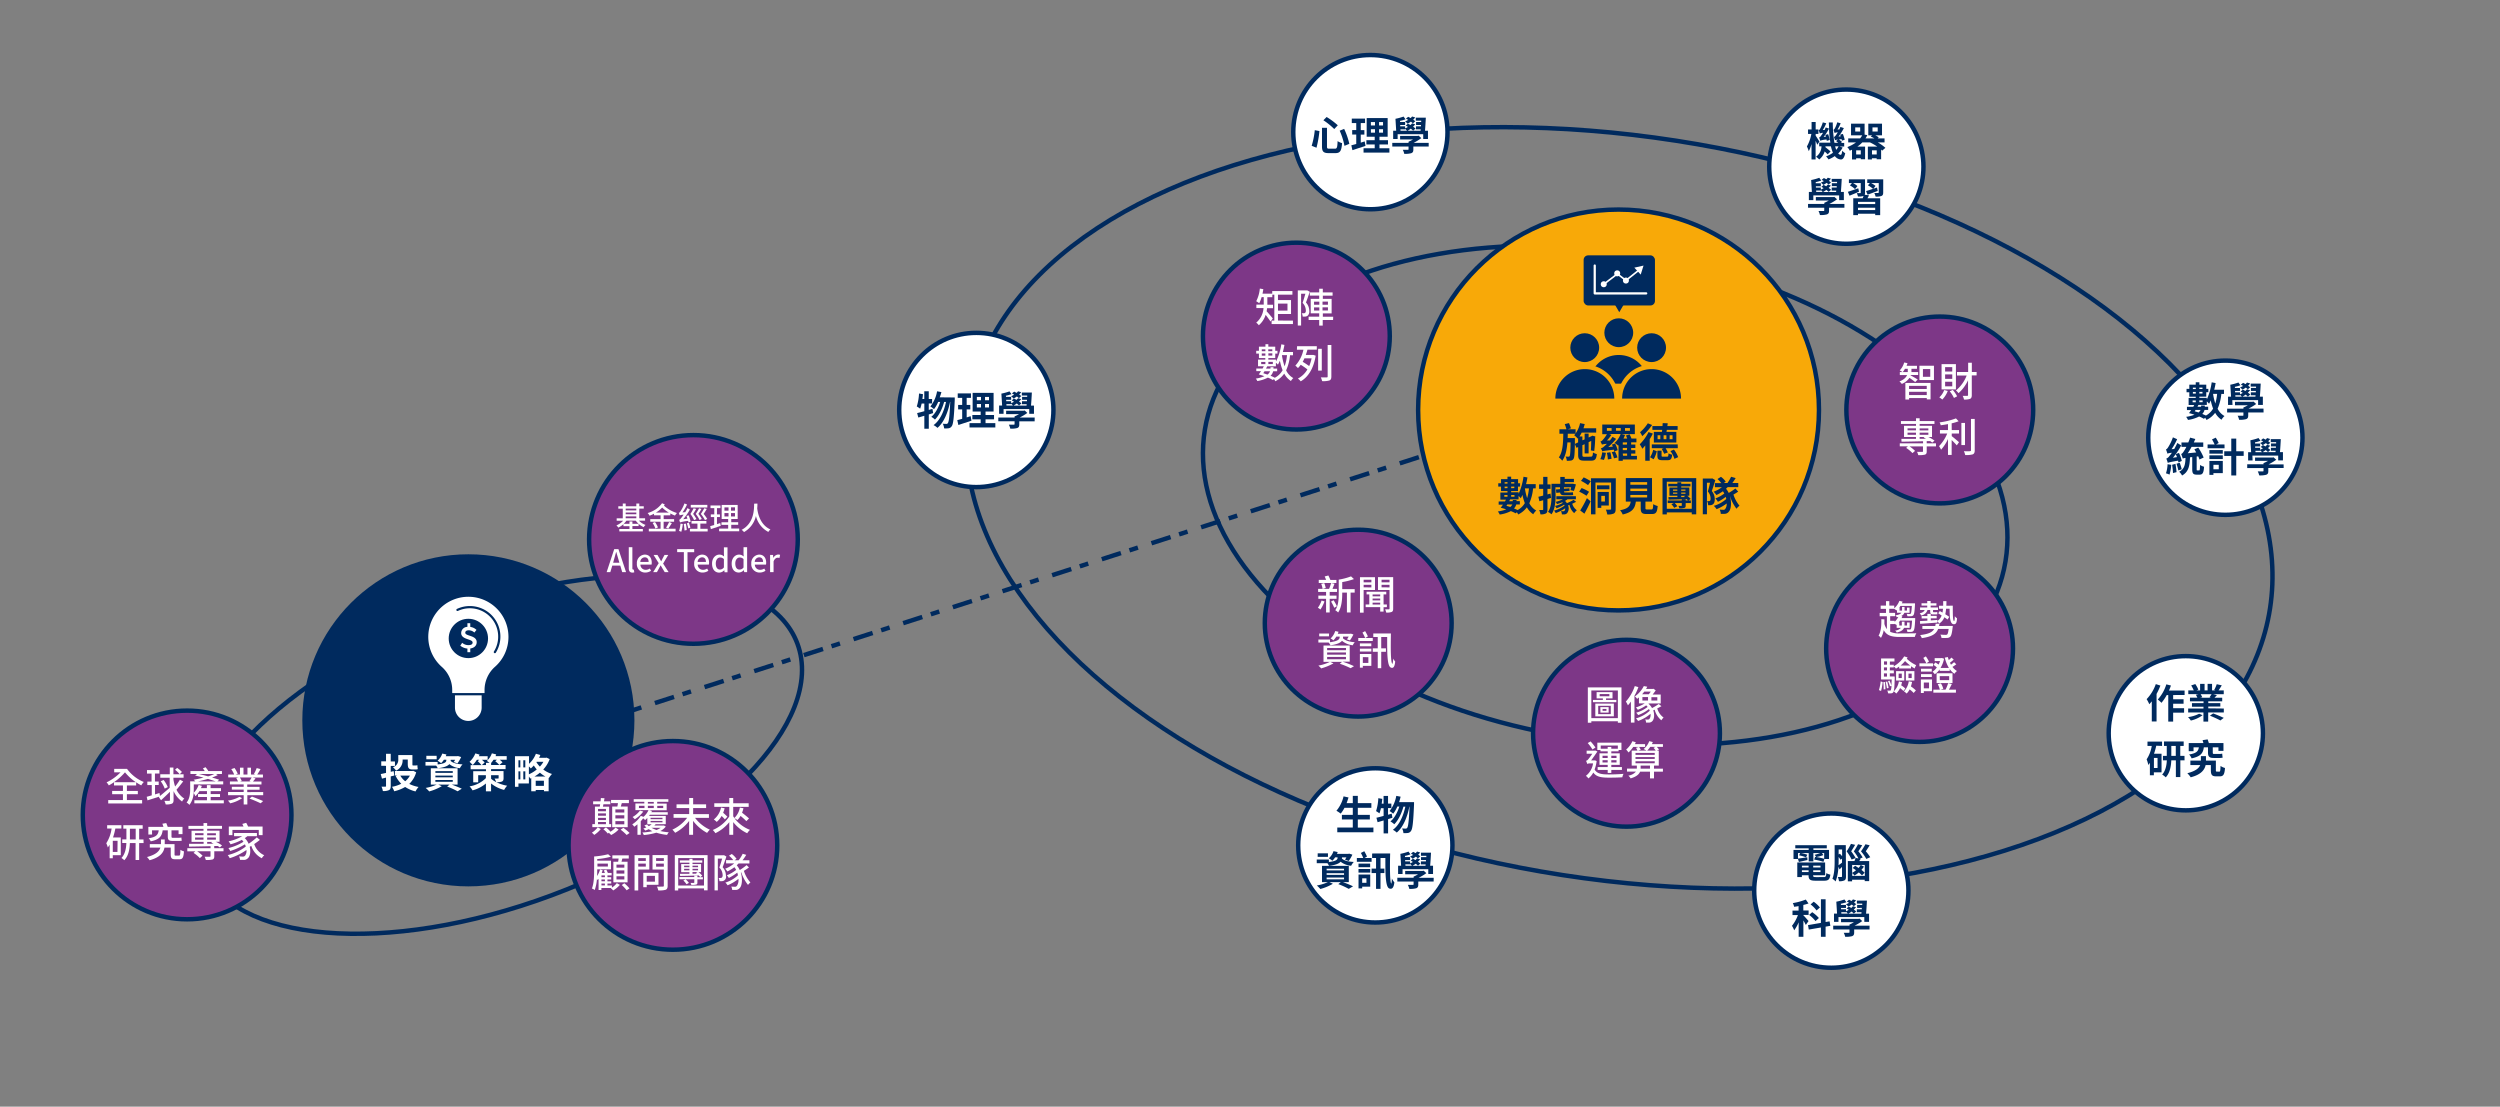 <svg xmlns="http://www.w3.org/2000/svg" xmlns:xlink="http://www.w3.org/1999/xlink" viewBox="0 0 1120 496"><rect x="0" y="0" width="1120" height="496" fill="#808080" stroke="none"/><defs><clipPath id="clip-path"><rect x="-109.29" y="-806.36" width="522.81" height="533.99" fill="none"/></clipPath><linearGradient id="未命名漸層_3" x1="2245.86" y1="-1117.64" x2="2245.86" y2="-1342.91" gradientTransform="translate(-1790.89 968)" gradientUnits="userSpaceOnUse"><stop offset="0" stop-color="#fff" stop-opacity="0"/><stop offset="1" stop-color="#fff"/></linearGradient></defs><g id="圖文"><g clip-path="url(#clip-path)"><rect x="-186.77" y="-1097.33" width="1283.48" height="992.37" transform="translate(-298.91 -595.15) rotate(52.42)" fill="url(#未命名漸層_3)"/></g><rect x="-80.48" y="495.75" width="1280" height="103.54" fill="#e6e6e6"/><line x1="680.14" y1="190.49" x2="258.02" y2="326.36" fill="none" stroke="#002a5e" stroke-miterlimit="10" stroke-width="2" stroke-dasharray="9 6.37 4 4"/><circle cx="209.83" cy="322.71" r="74.39" fill="#002a5e"/><path d="M175.05,347.82v4.29c0,1-.2,1.57-.81,1.87a5.73,5.73,0,0,1-2.72.4,7.1,7.1,0,0,0-.61-1.95c.72,0,1.46,0,1.69,0s.34-.09.34-.34v-3.73l-1.82.47-.55-2.05,2.37-.52v-3.17H170.8v-2h2.14V337.7h2.11v3.43h1.89v2h-1.89v2.64l1.31-.32.27,2Zm11.4-1.83a11.6,11.6,0,0,1-3.1,5.2,15.4,15.4,0,0,0,4.16,1.37,9.9,9.9,0,0,0-1.35,2,14.61,14.61,0,0,1-4.65-2,17.12,17.12,0,0,1-4.91,1.93,8.51,8.51,0,0,0-1-2,14.64,14.64,0,0,0,4.16-1.37,13.15,13.15,0,0,1-2.5-3.47l.66-.24h-1v-2h7.81l.38-.09Zm-9-.74a7.89,7.89,0,0,0-1.42-1.53,3.44,3.44,0,0,0,2.4-3.51v-1.93h6.33v3.93c0,.52,0,.73.33.73H186a4.51,4.51,0,0,0,1-.12c0,.54.09,1.28.16,1.76a3,3,0,0,1-1.13.15h-1.21c-1.76,0-2.14-.76-2.14-2.56v-1.91l-2.32,0A5,5,0,0,1,177.44,345.25Zm1.9,2.23a8.44,8.44,0,0,0,2.19,2.52,8.77,8.77,0,0,0,2.09-2.52Z" fill="#fff"/><path d="M201.91,340.91c1,.95,2.88,1.4,5.31,1.53a6.91,6.91,0,0,0-1.19,1.71,8.6,8.6,0,0,1-4.72-1.82c-.68.79-2.17,1.5-5.2,1.84a5.89,5.89,0,0,0-.72-1.17h-4.77v-1.64h5.44v1.1c3.44-.36,3.89-1.17,3.89-1.84v-.27h-1.08a7.69,7.69,0,0,1-1.27,1.55,10.29,10.29,0,0,0-1.58-1.1,7.34,7.34,0,0,0,2.11-3.2L200,338c-.09.27-.2.54-.31.79h5.12l.32-.09,1.46.45a15.72,15.72,0,0,1-1.66,2.85l-1.65-.61c.19-.29.43-.67.63-1h-2v.56Zm.48,10.59c1.66.61,3.42,1.33,4.49,1.85L205,354.5a34.21,34.21,0,0,0-4.68-2.12l1.1-.88h-5.08l1.57.72a23.92,23.92,0,0,1-5.62,2.34,13.89,13.89,0,0,0-1.59-1.57,20.37,20.37,0,0,0,4.92-1.49H193v-7.31h12v7.31Zm-6.75-11.35H191v-1.56h4.61Zm-.59,6.09h7.79v-.78h-7.79Zm0,2h7.79v-.77h-7.79Zm0,2h7.79v-.81h-7.79Z" fill="#fff"/><path d="M225.6,348.56c0,.9-.18,1.33-.83,1.6a6.47,6.47,0,0,1-2.4.27A17.69,17.69,0,0,0,227.2,352a9.58,9.58,0,0,0-1.35,1.89A15.36,15.36,0,0,1,220,351v3.53h-2.31V351a15.29,15.29,0,0,1-6,3.09,8.3,8.3,0,0,0-1.33-1.8,13.45,13.45,0,0,0,7.31-3.69V347.3h-3.44v3.19H212v-5h5.71v-.86h-6.86v-1.84h4.86A14.2,14.2,0,0,0,214,341l.69-.6h-1.06a11.9,11.9,0,0,1-1.86,2.34,13.73,13.73,0,0,0-1.42-1.44,10.57,10.57,0,0,0,2.61-3.78l1.89.54c-.09.24-.2.47-.31.71h3.93v1.63h-2.56a13.82,13.82,0,0,1,1.21,1.19l-1.26,1.17h1.87v-1h1.59a13.87,13.87,0,0,0-1.21-.88,8.15,8.15,0,0,0,2.25-3.39l1.94.49c-.09.25-.19.52-.3.77h5v1.62h-3.12a9.71,9.71,0,0,1,1.25,1.14l-1.43,1.22a12.33,12.33,0,0,0-1.83-1.71l.75-.65H221.1a9.21,9.21,0,0,1-1.08,1.43v.93h6.48v1.84H220v.86h5.58Zm-5.58.33a11.4,11.4,0,0,0,2.25,1.49,9.19,9.19,0,0,0-.69-1.6c.58.05,1.32,0,1.51,0s.29-.05.29-.25V347.3H220Z" fill="#fff"/><path d="M246.26,340.08a14,14,0,0,1-2.88,4.66,12.53,12.53,0,0,0,3.91,2,10.55,10.55,0,0,0-1.37,1.8l-.13-.05v6H243.7v-.56H240v.57h-2v-5.9l-.45.2a8.65,8.65,0,0,0-.61-.94V351h-4.68v1.48h-1.55v-13.7H237v3.4a11.87,11.87,0,0,0,3.08-4.5l2,.56a12.94,12.94,0,0,1-.58,1.26h3l.36-.09Zm-14,.52v3.19h.85V340.6Zm0,8.56h.85v-3.61h-.85Zm3.08-8.56h-.9v3.19h.9Zm0,8.56v-3.61h-.9v3.61Zm1.6-2.27a14.39,14.39,0,0,0,3.53-2.18,16.13,16.13,0,0,1-1.33-1.78,11.19,11.19,0,0,1-1.34,1.33,8.47,8.47,0,0,0-.86-.9Zm7.42,1a13.64,13.64,0,0,1-2.47-1.73,17.31,17.31,0,0,1-2.46,1.73Zm-.69,4.19v-2.32H240v2.32Zm-3.25-10.78-.11.14a11.49,11.49,0,0,0,1.55,2,11.59,11.59,0,0,0,1.58-2.14Z" fill="#fff"/><ellipse cx="719.18" cy="221.96" rx="109.38" ry="181.75" transform="translate(383.16 895.44) rotate(-80.64)" fill="none" stroke="#002a5e" stroke-miterlimit="10" stroke-width="2"/><circle cx="580.77" cy="150.57" r="41.85" fill="#7d3787" stroke="#002a5e" stroke-miterlimit="10" stroke-width="2"/><path d="M579.24,143.62v1.57h-9.56v-1.57h1.22V132H570v1.15h-2.23v2.65c0,.23,0,.47,0,.72h2.54v1.55h-2.65c-.05.45-.13.91-.22,1.38.74.76,2.36,2.7,2.79,3.23l-1.06,1.36c-.45-.73-1.4-2-2.16-3a10,10,0,0,1-3.06,4.67,5.15,5.15,0,0,0-1.17-1.16,9.36,9.36,0,0,0,3.28-6.53h-3.21v-1.55h3.3c0-.25,0-.51,0-.76v-2.61h-.94a14.71,14.71,0,0,1-1.08,2.76,8.35,8.35,0,0,0-1.35-.9,15.55,15.55,0,0,0,1.62-5.68l1.57.27c-.11.67-.22,1.35-.36,2h4.35v-1.15H579V132h-6.47v2.43h5.85v6.25h-5.85v2.93Zm-6.7-7.61v3.13h4.25V136Z" fill="#fff"/><path d="M586.76,130.7c-.49,1.53-1.13,3.4-1.69,4.82a5.49,5.49,0,0,1,1.49,3.76,2.51,2.51,0,0,1-.75,2.16,2,2,0,0,1-1,.38,8.11,8.11,0,0,1-1.22,0,3.2,3.2,0,0,0-.4-1.49,6,6,0,0,0,.94,0,1,1,0,0,0,.54-.14,1.42,1.42,0,0,0,.34-1.14,4.94,4.94,0,0,0-1.46-3.36c.45-1.24.92-2.88,1.26-4.11h-1.92v14.26h-1.48V130.1h4l.27,0Zm10.46,12.67h-4.64v2.5H591v-2.5h-4.74v-1.49H591v-1.5h-3.8v-6.5H591v-1.44h-4.2V131H591v-1.64h1.62V131H597v1.46h-4.37v1.44h3.94v6.5h-3.94v1.5h4.64Zm-8.53-6.84h2.37v-1.39h-2.37Zm0,2.59h2.37v-1.4h-2.37Zm6.23-4h-2.43v1.39h2.43Zm0,2.58h-2.43v1.4h2.43Z" fill="#fff"/><path d="M577.93,159.14a20.63,20.63,0,0,1-1.75,6.77,7.83,7.83,0,0,0,3.22,3.47,6,6,0,0,0-1.06,1.32,8.75,8.75,0,0,1-3-3.33,10.86,10.86,0,0,1-4,3.44,7.9,7.9,0,0,0-.6-1l-.49.44a16.71,16.71,0,0,0-2.23-1.08,15.86,15.86,0,0,1-4.73,1.54,4,4,0,0,0-.69-1.09,16.79,16.79,0,0,0,3.86-1.08c-.87-.31-1.73-.58-2.53-.8a16.15,16.15,0,0,0,1-1.47h-2.11V165.1h2.83c.18-.34.36-.67.52-1h-2.57v-3h3.26v-.68H564v-2h-1.22v-1.25H564v-1.85h2.92v-1.12h1.29v1.12h3.1v1.85h1v1.25h-1v2h-3.1v.68h3.42V162a25.52,25.52,0,0,0,2.4-7.75l1.4.27c-.19,1.07-.43,2.13-.7,3.17h4.54v1.48Zm-12.91,4h1.87v-1H565Zm.25-6.64v.83h1.62v-.83Zm1.62,2.84v-1h-1.62v1Zm-.4,7c-.18.3-.38.59-.54.86.61.18,1.24.4,1.86.61a3.07,3.07,0,0,0,1.17-1.47Zm3.89,0a4.12,4.12,0,0,1-1.17,2,17.29,17.29,0,0,1,1.91.9,8.74,8.74,0,0,0,3.49-3.38,24.69,24.69,0,0,1-1.22-4.27,15.53,15.53,0,0,1-.87,1.78,7.93,7.93,0,0,0-.92-.86v1.62h-3.9c-.16.32-.34.65-.52,1h2v-.61h1.33v.61h1.66v1.19Zm-2.2-9.83v.83H570v-.83ZM570,159.3v-1h-1.77v1Zm-1.77,2.81v1h2v-1Zm6.09-3,0,.14a26.6,26.6,0,0,0,1.18,4.86,20.27,20.27,0,0,0,1.08-5Z" fill="#fff"/><path d="M581.09,155.09h8.84v1.55h-4.18c-.21.77-.47,1.58-.75,2.37h3.15l.28,0,1,.34c-.94,5.87-3.42,9.6-6.71,11.49a6.19,6.19,0,0,0-1.27-1.23,10.67,10.67,0,0,0,4.27-4.12,32.28,32.28,0,0,0-3-2.07,10.56,10.56,0,0,1-1.24,1.48,9.4,9.4,0,0,0-1.17-1.1,15,15,0,0,0,3.62-7.11h-2.92Zm3.29,5.45a12.43,12.43,0,0,1-.77,1.55,32.43,32.43,0,0,1,2.9,1.91,16.72,16.72,0,0,0,1.08-3.46Zm7.78,5.5h-1.64v-9.78h1.64Zm4.29-11.47v14.11c0,1-.24,1.48-.87,1.77a10.15,10.15,0,0,1-3.27.3,7.39,7.39,0,0,0-.58-1.67c1.17,0,2.27,0,2.61,0s.45-.11.45-.44V154.57Z" fill="#fff"/><circle cx="608.48" cy="279.17" r="41.85" fill="#7d3787" stroke="#002a5e" stroke-miterlimit="10" stroke-width="2"/><path d="M593.38,269.44a16.55,16.55,0,0,1-1.82,3.62,9,9,0,0,0-1.15-.8,11.24,11.24,0,0,0,1.65-3.22Zm2.32-1.17v6.1h-1.62v-6.1h-3.46v-1.43h3.46V265.2h-3.56v-1.4h2a9.24,9.24,0,0,0-.63-2.25l1.37-.34a11.77,11.77,0,0,1,.66,2.21l-1.33.38h2.84a17.88,17.88,0,0,0,.89-2.61l1.54.32c-.3.8-.61,1.62-.91,2.29H599v1.4H595.7v1.64h3.06v1.43Zm3-7.1H590.8v-1.38h3.3c-.2-.51-.43-1.09-.65-1.54l1.66-.43c.3.62.66,1.37.9,2h2.71Zm-1.27,7.73a15.47,15.47,0,0,1,1.49,2.7l-1.17.7a18.63,18.63,0,0,0-1.44-2.79Zm9.47-3.42h-1.84v8.91h-1.64v-8.91h-2.1v.43c0,2.59-.24,6.19-1.84,8.48a5.56,5.56,0,0,0-1.28-1c1.42-2.09,1.55-5.13,1.55-7.49v-6.23a27.52,27.52,0,0,0,5.51-1.46l1.31,1.22a29.56,29.56,0,0,1-5.25,1.34v3.15h5.58Z" fill="#fff"/><path d="M610.91,264.32v10.16h-1.64v-15.9H616v5.74Zm0-4.59v1.15h3.47v-1.15Zm3.47,3.42V262h-3.47v1.13Zm5.46,8.88V274h-1.51V272h-6.52v-1.21h1.64v-4.5h-1.23v-1.2h8.83v1.2h-1.21v4.5h1.48V272Zm-4.92-5.71v.83h3.41v-.83Zm0,2.65h3.41v-.83h-3.41Zm3.41,1.85V270h-3.41v.84Zm5.81,1.84c0,.83-.16,1.24-.66,1.49a6.19,6.19,0,0,1-2.47.29,5,5,0,0,0-.49-1.47c.71,0,1.46,0,1.68,0s.31-.09.31-.32v-8.34h-5.17v-5.74h6.8Zm-5.2-12.93v1.15h3.57v-1.15Zm3.57,3.42V262h-3.57v1.13Z" fill="#fff"/><path d="M601.66,285.53a1.68,1.68,0,0,1,0,.43c1,1,2.9,1.6,5.28,1.75a4.78,4.78,0,0,0-.9,1.37,8.88,8.88,0,0,1-4.83-2c-.64.82-2.07,1.6-5.16,2a4.72,4.72,0,0,0-.85-1.24h-4.57v-1.32h5.22v1.19c3.91-.5,4.32-1.51,4.32-2.29v-.23h-1.49a8.46,8.46,0,0,1-1.32,1.67,7.46,7.46,0,0,0-1.26-.84,7.42,7.42,0,0,0,2.07-3.31l1.5.32c-.11.31-.22.59-.35.9h5.62l.24-.07,1.15.38a16.68,16.68,0,0,1-1.57,2.66l-1.31-.47a13.91,13.91,0,0,0,.75-1.24h-2.5Zm-.14,10.91a47,47,0,0,1,5.07,2l-1.51.92a35.94,35.94,0,0,0-4.84-2l1-.85H595.9l1.49.68a24.2,24.2,0,0,1-5.51,2.25,13.36,13.36,0,0,0-1.24-1.26,19.66,19.66,0,0,0,5.19-1.67h-2.9V289.2h11.74v7.24Zm-6.14-11.36H591v-1.26h4.42Zm-.83,6.21H603v-1h-8.44Zm0,2H603v-1h-8.44Zm0,2.07H603v-1.05h-8.44Z" fill="#fff"/><path d="M615,287.17h-6.49v-1.34h3.08a19.71,19.71,0,0,0-1.22-2.43l1.2-.66a19.61,19.61,0,0,1,1.25,2.36l-1.19.73H615Zm-5.77,2.37v-1.31h5.12v1.31Zm0,1.07h5.13v1.29h-5.13Zm5.13,7.7h-3.81v.81h-1.32V293h5.13Zm-3.81-3.92V297h2.48v-2.57Zm12.58-10.59c-.12,6.66-.14,13.36.7,13.61a7.41,7.41,0,0,0,.29-2.34,8.33,8.33,0,0,0,.92,1.28c-.21,2.56-.95,3.13-1.89,2.74-1.75-.62-1.71-6.65-1.69-13.71h-2.67v5.08h2.11V292h-2.11v7.35h-1.56V292H615v-1.55h2.23v-5.08h-2V283.8Z" fill="#fff"/><circle cx="859.97" cy="290.52" r="41.85" fill="#7d3787" stroke="#002a5e" stroke-miterlimit="10" stroke-width="2"/><path d="M846.8,283.05a10.1,10.1,0,0,0,4.45.71c1,0,6,0,7.28-.06a5.48,5.48,0,0,0-.69,1.66h-6.61c-3.71,0-5.92-.56-7.32-3.06a10.62,10.62,0,0,1-1.25,3.49,3.54,3.54,0,0,0-1.06-1c1.19-2.09,1.3-5,1.23-7.4l1.38.07c0,.67,0,1.37,0,2.07a6.84,6.84,0,0,0,1.12,2.33v-5.78h-3.24v-1.48h2.83v-1.82h-2.38v-1.48h2.38v-2h1.49v2h2.21v1.23a8.64,8.64,0,0,0,2.31-3.35l1.44.36c-.11.25-.23.5-.36.76h5.91s0,.34,0,.54c-.18,3.15-.34,4.32-.74,4.79a1.4,1.4,0,0,1-1,.43,11.65,11.65,0,0,1-1.69,0,2.7,2.7,0,0,0-.31-1.06c.6.05,1.12.07,1.36.07a.53.53,0,0,0,.46-.17c.22-.25.38-1.17.51-3.43h-5.12c-.16.25-.32.5-.5.73H851v1.36h1.12v-1.64h1.12v1.64h1.09v-1.36h1.16v2.33h-2.34a2.46,2.46,0,0,1-1.44,1.44l.55.14a7.8,7.8,0,0,1-.37.78H858s0,.37,0,.57c-.16,3.42-.34,4.68-.77,5.17a1.34,1.34,0,0,1-1,.45,13.54,13.54,0,0,1-1.75,0,2.92,2.92,0,0,0-.3-1.12,13.53,13.53,0,0,0,1.37.06.49.49,0,0,0,.48-.17c.23-.3.42-1.29.56-3.81h-5.35c-.2.28-.39.55-.59.81h.23v1.4h1.14v-1.73h1.2v1.73h1.14v-1.4h1.17v2.43H853c-.32.84-1.19,1.62-3.26,2.1a3.21,3.21,0,0,0-.72-.88,4,4,0,0,0,2.61-1.22H849.7v-1.48l-.18.16a7.51,7.51,0,0,0-.7-.52v.15h-2Zm0-7v2.07h2v.48a9.05,9.05,0,0,0,1.64-2.23l-.68.14a2.54,2.54,0,0,0-.62-.82c1.62-.26,2.4-.71,2.72-1.19h-2v-1.21l-.2.2a12.47,12.47,0,0,0-1.08-.74h-2.2v1.82H849v1.48Z" fill="#fff"/><path d="M863.51,273.28a3.53,3.53,0,0,1-2.81,2.46,4.81,4.81,0,0,0-.65-1c1.12-.23,1.93-.68,2.2-1.47h-2.06v-1.12h3.21v-.83h-2.56v-1.06h2.56v-1h1.53v1h2.59v1.06h-2.59v.83h3.3v1.12H866v.52c0,.34,0,.47.27.47h.8a3.38,3.38,0,0,0,.82-.09c0,.32,0,.66.09,1a3.24,3.24,0,0,1-.9.09h-1.13c-1,0-1.23-.47-1.23-1.48v-.5Zm11.34-1.93c0,3.87,0,6.86.58,6.86.23,0,.3-.92.32-2.14a4.91,4.91,0,0,0,1,.93c-.13,1.88-.38,2.65-1.41,2.65-1.71,0-1.89-2.88-1.92-6.95h-1.57a18.83,18.83,0,0,1-.36,2.49,18.42,18.42,0,0,1,1.78,1.17l-.76,1.18c-.36-.27-.88-.64-1.45-1a5.7,5.7,0,0,1-2.29,2.81,4.5,4.5,0,0,0-.86-1.05l0,.62c-2.78.21-5.66.41-7.69.55l-.09-1.22,3.33-.18v-1h-2.57v-1.07h2.57V275h1.53v.91h2.65V277h-2.65v.95l2.94-.22v.49a5,5,0,0,0,1.92-2.48l-1.53-1,.72-1c.38.21.76.45,1.19.7a14.78,14.78,0,0,0,.23-1.73h-1.78v-1.35h1.86c0-.63,0-1.33,0-2.05H872c0,.72,0,1.4-.05,2.05Zm0,9.07s0,.47-.07.67c-.29,2.56-.58,3.69-1.09,4.18a2,2,0,0,1-1.38.52,21.91,21.91,0,0,1-2.54,0,3.33,3.33,0,0,0-.49-1.49c1,.09,2,.11,2.34.11a1,1,0,0,0,.71-.17c.28-.23.48-1,.66-2.48h-4.7c-.82,2.16-2.68,3.47-7.32,4.12a5.1,5.1,0,0,0-.76-1.37c3.85-.45,5.51-1.31,6.3-2.75h-5.29v-1.32H867c.07-.32.12-.66.18-1h1.69q-.07.54-.18,1Z" fill="#fff"/><path d="M841.76,309.16a20.78,20.78,0,0,0,.78-3.89l.9.29a25.72,25.72,0,0,1-.72,4Zm7.08-5.48c-.13,4.34-.25,5.91-.63,6.41a1.13,1.13,0,0,1-.94.51,5.81,5.81,0,0,1-1.42,0,3.56,3.56,0,0,0-.36-1.26,9.4,9.4,0,0,0,1.13.06.45.45,0,0,0,.45-.2,5.68,5.68,0,0,0,.31-2l-.67.27a24.19,24.19,0,0,0-.88-2.35l.65-.22a17.76,17.76,0,0,1,.9,2.21c0-.66.07-1.56.11-2.7h-4.77V295h6v1.37h-2.06v1.44h1.75v.68a12.81,12.81,0,0,0,4.66-4.44l1.53.48a2.94,2.94,0,0,1-.36.58,15.31,15.31,0,0,0,4.2,2.88,8.61,8.61,0,0,0-.67,1.49,15,15,0,0,1-1.64-1v1h-5.31l0-.86a15.72,15.72,0,0,1-1.42.93,7.36,7.36,0,0,0-1-1V299h-1.75v1.35h1.79v1.29h-1.79v1.43h2.13Zm-4.39,1.86a32.42,32.42,0,0,1,.23,3.24l-.81.09c0-.88,0-2.23-.16-3.24Zm-.42-9.22v1.44h1.37v-1.44ZM845.4,299H844v1.35h1.37ZM844,303.11h1.37v-1.43H844Zm1.48,2.21c.23.92.5,2.13.61,2.9l-.76.16a28.68,28.68,0,0,0-.59-2.93Zm6.64.29c-.11.5-.25.95-.39,1.42a9.15,9.15,0,0,1,1.85,1.44l-.86,1.1a9.39,9.39,0,0,0-1.5-1.29,8.47,8.47,0,0,1-1.69,2.43,11.14,11.14,0,0,0-1.12-1,7.9,7.9,0,0,0,2.29-4.41Zm-2.68-4.95h3.67v4.23h-3.67Zm1.13,3.11H852v-2H850.6Zm5.24-5.61a20.25,20.25,0,0,1-2.34-2,15.81,15.81,0,0,1-2,2Zm.8,7.34a12.4,12.4,0,0,1-.53,2,18.18,18.18,0,0,1,2.24,1.8l-1,1.15a12.58,12.58,0,0,0-1.8-1.6,7.21,7.21,0,0,1-1.34,1.86,9.6,9.6,0,0,0-1.22-1,7.77,7.77,0,0,0,2.16-4.48Zm-2.78-4.84h3.82v4.23h-3.82Zm1.16,3.11h1.45v-2H855Z" fill="#fff"/><path d="M866,298.52h-6.1v-1.34H863a18,18,0,0,0-1.37-2.43l1.15-.7a17.17,17.17,0,0,1,1.4,2.31l-1.17.82h3Zm-.49,11.14h-3.65v.81h-1.31v-6.08h5Zm-.07-8.77h-4.84v-1.31h4.84ZM860.61,302h4.84v1.3h-4.84Zm1.26,3.79v2.57h2.34v-2.57Zm7.06-5.87a8.25,8.25,0,0,1-2.15,2.14,6.39,6.39,0,0,0-1-1.14A7,7,0,0,0,867.7,299a14.85,14.85,0,0,0-1.55-1.15l.89-1.06a12.72,12.72,0,0,1,1.44.94,8.65,8.65,0,0,0,.65-1.57h-2.4v-1.33h2.95l.27-.06,1,.33a13.2,13.2,0,0,1-1.58,4.12h3.73a15.77,15.77,0,0,1-1.84-4.61l1.39-.25a13.18,13.18,0,0,0,.41,1.37c.43-.4.88-.81,1.21-1.14l1,.92a16.93,16.93,0,0,1-1.69,1.37c.14.31.3.61.45.9a13.44,13.44,0,0,0,1.4-1.12l1,.94c-.55.41-1.18.85-1.72,1.17a7.12,7.12,0,0,0,2,1.85,5.5,5.5,0,0,0-1.13,1.23,7.65,7.65,0,0,1-2.11-2.13v.83h-4.5Zm5.49,6.53c-.41.85-.88,1.8-1.32,2.52h3.16v1.35H866.14v-1.35h2.91a8.66,8.66,0,0,0-.95-2.46l1.42-.38a7.71,7.71,0,0,1,1.06,2.48l-1.26.36h2.27a18.94,18.94,0,0,0,1.19-2.93Zm-6.82-4.82h7.12V306H867.6Zm1.44,3.06h4.19v-1.77H869Z" fill="#fff"/><ellipse cx="725.39" cy="227.5" rx="166.45" ry="294.99" transform="translate(389.77 909.64) rotate(-81.21)" fill="none" stroke="#002a5e" stroke-miterlimit="10" stroke-width="2"/><circle cx="437.39" cy="183.67" r="34.55" fill="#fff" stroke="#002a5e" stroke-miterlimit="10" stroke-width="2"/><path d="M418.05,185.07c-.65.18-1.28.4-1.95.6v6.41h-2v-5.82c-1,.29-1.87.58-2.7.79l-.52-2c.9-.2,2-.49,3.22-.83v-3.44h-1.21a15.87,15.87,0,0,1-.66,2.31,16.39,16.39,0,0,0-1.51-1,22.91,22.91,0,0,0,1-5.8l1.78.31c-.07.72-.16,1.42-.27,2.14h.85v-3.46h2v3.46h1.5v2h-1.5v2.9l1.66-.47Zm9.68-7s0,.72,0,1c-.34,8-.67,11-1.35,11.86a2,2,0,0,1-1.41.94,10,10,0,0,1-2,.05,5.84,5.84,0,0,0-.6-2.09,13.32,13.32,0,0,0,1.61.08.74.74,0,0,0,.66-.35c.45-.57.78-3,1.07-9.49h-.09c-.89,4.54-2.74,9.22-5.64,11.62a7.41,7.41,0,0,0-1.75-1.24c2.88-2.08,4.69-6.16,5.59-10.38h-.85c-.79,2.94-2.31,6.16-4.12,7.89a7.92,7.92,0,0,0-1.64-1.21c1.78-1.4,3.18-4.07,4-6.68h-.92a13.11,13.11,0,0,1-1.86,3.23,11.78,11.78,0,0,0-1.62-1.21,14.84,14.84,0,0,0,3-6.79l1.94.36A24.15,24.15,0,0,1,421,178Z" fill="#002a5e"/><path d="M435.22,188.46c-2,.7-4.14,1.39-5.87,1.94l-.49-2.18,2.2-.59V183.4h-1.82v-2h1.82v-3.17h-2v-2H435v2h-1.93v3.17h1.63v2h-1.63V187c.6-.18,1.19-.36,1.77-.56Zm10.69,1.1v1.94H434.34v-1.94h5v-1.71h-3.73v-1.93h3.73v-1.55h-3.6V176h9.39v8.37h-3.61v1.55h3.81v1.93h-3.81v1.71Zm-8.28-10.23h1.86v-1.51h-1.86Zm0,3.22h1.86V181h-1.86Zm5.44-4.73h-1.78v1.51h1.78Zm0,3.18h-1.78v1.55h1.78Z" fill="#002a5e"/><path d="M463.52,188.76h-6.88v1.3c0,1-.22,1.42-.95,1.71a10.39,10.39,0,0,1-3.08.27,7,7,0,0,0-.65-1.8c.85,0,1.93,0,2.2,0s.37-.06.37-.27v-1.23h-7.29v-1.69h7.29v-.52a13,13,0,0,0,2-1h-5.78V184h7.84l.45-.11,1.2,1.1a24.67,24.67,0,0,1-3.44,2.07h6.74Zm-13.92-3.38h-2v-3.69h1.35l-.33-5.35a25.57,25.57,0,0,0,3.64-1l.88,1.25a17.29,17.29,0,0,1-2.47.68l0,.52H453v1.33h-2.22l0,.62H453v.91a10,10,0,0,0,1.26-.68c-.34-.22-.68-.41-1-.59l1-.85c.36.18.73.4,1.13.61a7,7,0,0,0,.7-.75l1.41.41a7.43,7.43,0,0,1-1,1.08,9.23,9.23,0,0,1,1.1.83l-1.08.93c-.27-.27-.63-.55-1-.88a14.31,14.31,0,0,1-1.46.94h5.83l.07-.63h-2.12v-1.33h2.25l0-.62h-2.2v-1.33h2.29l0-.59h-2.41v-1.35h4.5c-.09,1.89-.23,4.17-.38,5.85h1.33v3.69h-2.12v-2.14H449.6Zm1.3-3.69h2.91a8.91,8.91,0,0,0-.81-.83v.2h-2.14Zm5.58-3.31a9.31,9.31,0,0,0-.94-.76,8.48,8.48,0,0,1-1.46.9,8.21,8.21,0,0,0-1.11-1,8.49,8.49,0,0,0,1.37-.71c-.35-.2-.65-.37-1-.54l1-.83,1.1.58a6.11,6.11,0,0,0,.64-.72l1.41.41a6,6,0,0,1-.9,1c.36.26.68.51.93.73Z" fill="#002a5e"/><circle cx="616.14" cy="378.73" r="34.55" fill="#fff" stroke="#002a5e" stroke-miterlimit="10" stroke-width="2"/><path d="M615.29,370.75v2.1H599.1v-2.1h6.95v-3.62h-4.88v-2.07h4.88v-3.17h-3.72a15.48,15.48,0,0,1-1.68,2.61,17.46,17.46,0,0,0-1.93-1.28,15.4,15.4,0,0,0,3.19-6.45l2.22.49c-.26.86-.54,1.71-.85,2.54h2.77v-3.24h2.25v3.24h6.07v2.09H608.3v3.17h5.39v2.07H608.3v3.62Z" fill="#002a5e"/><path d="M623.8,366.37c-.65.18-1.28.4-1.94.59v6.41h-2v-5.81c-1,.29-1.87.57-2.7.79l-.52-2c.9-.2,2-.49,3.22-.83v-3.44h-1.2a16.56,16.56,0,0,1-.67,2.3,17.13,17.13,0,0,0-1.51-1,22.31,22.31,0,0,0,1-5.79l1.79.3c-.08.72-.17,1.42-.27,2.14h.84v-3.45h2V360h1.49v2h-1.49V365l1.65-.47Zm9.69-7s0,.72,0,1c-.34,8-.67,11-1.35,11.87a1.94,1.94,0,0,1-1.4.93,10.78,10.78,0,0,1-2,.06,6,6,0,0,0-.59-2.09,14.94,14.94,0,0,0,1.6.07.76.76,0,0,0,.67-.34c.45-.58.77-3,1.06-9.49h-.09c-.88,4.54-2.74,9.22-5.64,11.61a8.21,8.21,0,0,0-1.74-1.24c2.88-2.07,4.68-6.16,5.58-10.37h-.85c-.79,2.94-2.3,6.16-4.12,7.89A7.58,7.58,0,0,0,622.9,368c1.78-1.4,3.19-4.07,4-6.68H626a13.34,13.34,0,0,1-1.85,3.22,13.06,13.06,0,0,0-1.62-1.2,14.93,14.93,0,0,0,3-6.79l1.94.36c-.18.83-.41,1.64-.66,2.43Z" fill="#002a5e"/><path d="M601.19,384.62c1,1,2.88,1.41,5.32,1.53a6.83,6.83,0,0,0-1.19,1.71,8.57,8.57,0,0,1-4.72-1.81c-.68.79-2.18,1.49-5.2,1.83a7,7,0,0,0-.72-1.17H589.9v-1.64h5.44v1.1c3.44-.36,3.89-1.17,3.89-1.84v-.26h-1.08a7.87,7.87,0,0,1-1.26,1.54,10.25,10.25,0,0,0-1.58-1.09,7.26,7.26,0,0,0,2.1-3.21l1.87.41c-.09.27-.19.54-.3.8h5.11l.33-.09,1.45.45a15.6,15.6,0,0,1-1.65,2.84l-1.66-.61a11.88,11.88,0,0,0,.63-1h-2v.55Zm.49,10.59c1.66.61,3.42,1.33,4.48,1.86l-1.92,1.15a32.94,32.94,0,0,0-4.68-2.13l1.09-.88h-5.07l1.56.72a22.94,22.94,0,0,1-5.62,2.34,15.63,15.63,0,0,0-1.58-1.57,20.37,20.37,0,0,0,4.92-1.49h-2.6V387.9h12v7.31Zm-6.75-11.34h-4.61V382.3h4.61Zm-.6,6.08h7.8v-.77h-7.8Zm0,2h7.8v-.77h-7.8Zm0,2h7.8v-.81h-7.8Z" fill="#002a5e"/><path d="M614.48,386.08h-6.61v-1.69h2.86a15,15,0,0,0-1.06-2.27l1.53-.77a19.92,19.92,0,0,1,1.21,2.39l-1.1.65h3.17Zm-5.87,2.43v-1.62h5.22v1.62Zm0,.79h5.25v1.62h-5.25Zm5.25,7.94h-3.6V398h-1.64v-6.21h5.24Zm-3.6-3.74v2h1.91v-2Zm12.53-11.16c-.16,5.92-.14,13.3.53,13.52a9.61,9.61,0,0,0,.23-2.29,9.6,9.6,0,0,0,1.12,1.73c-.27,2.63-1.19,3.19-2.31,2.72-1.71-.72-1.73-6.95-1.71-13.65h-2.18v4.75h1.73v2h-1.73v7.1h-2v-7.1h-2v-2h2v-4.75h-1.76v-2Z" fill="#002a5e"/><path d="M642.27,394.94h-6.88v1.3c0,.95-.21,1.42-.95,1.71a10.39,10.39,0,0,1-3.08.27,6.9,6.9,0,0,0-.65-1.8c.85,0,1.93,0,2.2,0s.38-.05.38-.27v-1.22H626v-1.69h7.3v-.52a14.08,14.08,0,0,0,2-1.05h-5.78v-1.49h7.83l.45-.11,1.21,1.1a25.27,25.27,0,0,1-3.44,2.07h6.73Zm-13.92-3.38h-2v-3.7h1.35l-.33-5.34a24.85,24.85,0,0,0,3.64-1l.88,1.24a17.51,17.51,0,0,1-2.46.68l0,.53h2.29v1.33h-2.21l0,.61h2.22v.92a13.63,13.63,0,0,0,1.26-.68c-.35-.22-.69-.42-1-.6l1-.84c.36.17.74.39,1.13.61a7,7,0,0,0,.7-.76l1.41.42a8.65,8.65,0,0,1-1,1.08,7.14,7.14,0,0,1,1.1.82l-1.08.94a11.78,11.78,0,0,0-1-.88,13.17,13.17,0,0,1-1.46.93h5.83l.08-.63h-2.13V385.9h2.25l0-.61h-2.2V384H639l0-.6h-2.41V382h4.5c-.09,1.89-.23,4.18-.38,5.85H642v3.7h-2.13v-2.15H628.35Zm1.3-3.7h2.92c-.2-.23-.54-.57-.81-.82v.19h-2.15Zm5.58-3.31a11.3,11.3,0,0,0-.94-.76,8.88,8.88,0,0,1-1.45.91,9,9,0,0,0-1.12-1,8,8,0,0,0,1.37-.7c-.34-.2-.65-.38-1-.54l1-.83c.34.16.72.36,1.1.58a7.16,7.16,0,0,0,.65-.72l1.4.41a6.89,6.89,0,0,1-.9,1,10.81,10.81,0,0,1,.94.72Z" fill="#002a5e"/><circle cx="820.43" cy="399" r="34.55" fill="#fff" stroke="#002a5e" stroke-miterlimit="10" stroke-width="2"/><path d="M805.49,384.82h-2v-4.05h6.8v-.72h-6v-1.4h14.11v1.4h-6v.72h7v4.05H817.3l-.38,1.28a29,29,0,0,0-4.16-1l.42-1.21a25.26,25.26,0,0,1,4.05.85v-2.57h-1l.64.91a17.52,17.52,0,0,1-3.2.87l-.67-1a22.39,22.39,0,0,0,2.47-.77h-3.08v3.74h-2.09v-3.74h-3.44a19.55,19.55,0,0,1,2.81.73l-.57,1.16a22.62,22.62,0,0,0-3.1-.89l.5-1h-1v2.46c1.1-.12,2.61-.34,4.16-.57l.07,1.22-3.82.87ZM817,392.94c.91,0,1.08-.27,1.2-1.78a5.63,5.63,0,0,0,1.79.67c-.26,2.16-.85,2.73-2.81,2.73h-3.78c-2.45,0-3.16-.5-3.16-2.37v-.06h-3v.78h-2.06v-6.54h12.48v5.76h-5.38v.06c0,.64.21.75,1.29.75Zm-9.74-5.13v.81h3v-.81Zm3,2.88v-.81h-3v.81Zm5.32-2.88h-3.26v.81h3.26Zm0,2.88v-.81h-3.26v.81Z" fill="#002a5e"/><path d="M827,392.62c0,.92-.14,1.48-.68,1.78a4.72,4.72,0,0,1-2.45.38,7.19,7.19,0,0,0-.52-1.89c.66,0,1.33,0,1.56,0s.31-.08.31-.33v-4.19c-.36.38-.74.75-1.1,1.13l-.5-1.22a21.57,21.57,0,0,1-1.26,6.61,7.12,7.12,0,0,0-1.44-1.21c1-2.47,1-6,1-8.64v-6.43h5Zm-3.29-7.56c0,.77,0,1.64-.06,2.57.45-.3,1-.72,1.57-1.15V384.7l-.68.46a10.66,10.66,0,0,0-.83-1.24Zm0-4.5v2.25l.56-.36c.3.34.66.73,1,1.11v-3Zm5.81,4.51a19.8,19.8,0,0,0-2.23-3.65,28.5,28.5,0,0,0,1.94-3.37l1.86.43c-.54,1-1.21,2-1.76,2.92a24.5,24.5,0,0,1,2,3Zm4.09-.32c-.22.34-.45.68-.68,1h4.46v9h-2v-.63h-5.65v.71h-1.91v-9.06h2.95a14.25,14.25,0,0,0,.56-1.42l1.26.23a18.61,18.61,0,0,0-2.09-3.17,26.43,26.43,0,0,0,1.89-3.19l1.86.45c-.54.92-1.17,1.9-1.73,2.72a18.49,18.49,0,0,1,1.94,2.76l-1.28.54Zm1.8,2.74h-1.78l1.42.75a11.46,11.46,0,0,1-1.13,1.46,18.63,18.63,0,0,1,1.45,1.28l-1.2,1.19a12.31,12.31,0,0,0-1.44-1.32,12.91,12.91,0,0,1-1.93,1.39,6,6,0,0,0-1-1.12v1.26h5.65Zm-5.65,0v3.58a12.53,12.53,0,0,0,1.73-1.21c-.53-.37-1-.73-1.5-1l1.12-1c.48.29,1,.63,1.49,1a7,7,0,0,0,1-1.26Zm6.35-2.69a18.06,18.06,0,0,0-2.39-3.4,27.86,27.86,0,0,0,2-3.17l1.89.45c-.54.9-1.17,1.88-1.74,2.69a20.07,20.07,0,0,1,2,2.66Z" fill="#002a5e"/><path d="M809,414.37a21.27,21.27,0,0,0-1.08-2v7.32H805.8v-6.49a17.07,17.07,0,0,1-2,3.57,11.65,11.65,0,0,0-1-2,16.92,16.92,0,0,0,2.67-4.82h-2.43v-2h2.72v-2c-.71.11-1.37.22-2,.29a6.26,6.26,0,0,0-.58-1.65A28.94,28.94,0,0,0,809,403l1.21,1.75a16.25,16.25,0,0,1-2.32.66v2.47h2.37v2h-2.37v.14c.52.51,2,2.2,2.34,2.61Zm8.87.77v4.54h-2.1v-4.16l-5.44.93-.34-2,5.78-1V402.88h2.1v10.19l1.78-.31.35,2Zm-4.52-2.5a15.8,15.8,0,0,0-2.86-2.76l1.37-1.22a15.39,15.39,0,0,1,3,2.61Zm.47-4.76a13.59,13.59,0,0,0-2.68-2.7l1.4-1.22a14.32,14.32,0,0,1,2.78,2.59Z" fill="#002a5e"/><path d="M837.55,416.4h-6.88v1.3c0,.95-.21,1.42-.95,1.71a10.39,10.39,0,0,1-3.08.27,6.9,6.9,0,0,0-.65-1.8c.85,0,1.93,0,2.2,0s.38-.05.38-.27V416.4h-7.3v-1.69h7.3v-.52a14.08,14.08,0,0,0,2-1.05h-5.78v-1.49h7.83l.45-.11,1.21,1.1a25.27,25.27,0,0,1-3.44,2.07h6.73ZM823.63,413h-2v-3.7H823l-.33-5.34a24.85,24.85,0,0,0,3.64-1l.88,1.24a17.51,17.51,0,0,1-2.46.68l0,.53H827v1.33h-2.21l0,.61H827v.92a13.63,13.63,0,0,0,1.26-.68c-.35-.22-.69-.42-1-.6l1-.84c.36.17.74.39,1.13.61a7,7,0,0,0,.7-.76l1.41.42a7.92,7.92,0,0,1-1,1.08,7.14,7.14,0,0,1,1.1.82l-1.08.94a11.78,11.78,0,0,0-1-.88,13.17,13.17,0,0,1-1.46.93h5.83l.08-.63h-2.13v-1.33h2.25l0-.61H832v-1.33h2.29l0-.6h-2.41v-1.35h4.5c-.09,1.89-.23,4.18-.38,5.85h1.34V413h-2.13v-2.15H823.63Zm1.3-3.7h2.92c-.2-.23-.54-.57-.81-.82v.19h-2.15Zm5.58-3.31a11.3,11.3,0,0,0-.94-.76,8.88,8.88,0,0,1-1.45.91,9,9,0,0,0-1.12-1,8,8,0,0,0,1.37-.7c-.34-.2-.65-.38-1-.54l1-.83c.34.16.72.36,1.1.58a7.16,7.16,0,0,0,.65-.72l1.4.41a6.89,6.89,0,0,1-.9,1,10.81,10.81,0,0,1,.94.72Z" fill="#002a5e"/><circle cx="979.24" cy="328.49" r="34.55" fill="#fff" stroke="#002a5e" stroke-miterlimit="10" stroke-width="2"/><path d="M967.86,307.13a28,28,0,0,1-1.72,3.75v12.33H964v-9c-.38.45-.76.9-1.12,1.29a14.68,14.68,0,0,0-1.19-2.28,18.71,18.71,0,0,0,4.11-6.74Zm5.71,4.25v1.89h4.67v2h-4.67v2h4.9v2h-4.9v4h-2.19V311.38h-.69a19.82,19.82,0,0,1-2.36,3.49,14.76,14.76,0,0,0-1.64-1.49,17.77,17.77,0,0,0,3.82-6.79l2.07.52a21.21,21.21,0,0,1-.88,2.24h7v2Z" fill="#002a5e"/><path d="M986.73,320.42a13.89,13.89,0,0,1-5.24,2.39,8.18,8.18,0,0,0-1.26-1.54,15.47,15.47,0,0,0,5-1.53Zm9.54-3v1.76h-7v4.11h-2.13v-4.11H980.3v-1.76h6.86v-.8H982V315h5.18v-.81h-6.08v-1.62h3.31a9.1,9.1,0,0,0-.67-1.32l1.21-.27h-4.59v-1.67h2.45a15.94,15.94,0,0,0-1.16-2.24l1.84-.61a12.17,12.17,0,0,1,1.37,2.52l-.87.33h1.66v-2.94h2v2.94H989v-2.94h2v2.94h1.6l-.65-.2a15.27,15.27,0,0,0,1.15-2.59l2.26.52c-.51.83-1,1.64-1.45,2.27h2.33V311h-4.76l1.7.43-1.1,1.16h3.47v1.62h-6.24V315h5.4v1.54h-5.4v.8ZM985.88,311a7.83,7.83,0,0,1,.72,1.35l-1,.24h4.92l-.65-.2c.29-.42.66-1,.92-1.39Zm5.62,8.61c1.46.54,3.58,1.44,4.74,2l-1.52,1.17c-1-.59-3.15-1.54-4.66-2.17Z" fill="#002a5e"/><path d="M966,334.08a28.61,28.61,0,0,1-1,3.58h3.37V346h-3.44v1.31h-1.78v-5.58c-.24.34-.47.67-.72,1a12.36,12.36,0,0,0-.74-2.55,15.13,15.13,0,0,0,2.29-6h-1.91v-1.94h6.53v1.94Zm.58,5.48h-1.62v4.5h1.62Zm12.1,1.08h-1.89v7.49h-2v-7.49h-2.05c-.11,2.64-.63,5.65-2.48,7.61a8.68,8.68,0,0,0-1.62-1.24c1.55-1.67,2-4.18,2.1-6.37H969v-2h1.71v-4.45h-1.24v-2h8.82v2h-1.53v4.45h1.89Zm-3.93-2v-4.45h-2v4.45Z" fill="#002a5e"/><path d="M994.24,345.7c.41,0,.48-.33.56-2.56a6.6,6.6,0,0,0,2,.92c-.21,2.95-.77,3.74-2.32,3.74H992.8c-1.77,0-2.33-.63-2.33-2.73v-2.33h-2.35c-.45,2.11-2,4.29-6.69,5.49a10.34,10.34,0,0,0-1.51-1.83c3.73-.94,5.24-2.29,5.78-3.66h-4.41v-2H986v-2h2.27v2h4.44v4.29c0,.57.08.65.49.65Zm-11.53-9.15h-2.16v-3.67h6.58c-.13-.45-.26-.9-.38-1.28l2.27-.36c.18.5.37,1.1.54,1.64h6.55v3.51h-2.25V334.8h-2.54v2.31c0,.47.07.66.54.66H994a6.84,6.84,0,0,0,1.57-.14c0,.57.1,1.3.18,1.8a7,7,0,0,1-1.66.14H991.7c-2,0-2.52-.72-2.52-2.48V334.8h-1.86c-.34,2.56-1.37,4.09-5.49,4.95a5.11,5.11,0,0,0-1.11-1.74c3.4-.56,4.1-1.52,4.37-3.21h-2.38Z" fill="#002a5e"/><circle cx="996.96" cy="196.1" r="34.55" fill="#fff" stroke="#002a5e" stroke-miterlimit="10" stroke-width="2"/><path d="M995.16,176.47a21.69,21.69,0,0,1-1.67,6.64,7.73,7.73,0,0,0,3.09,3.28,6.64,6.64,0,0,0-1.35,1.66,9,9,0,0,1-2.84-3.12,10.42,10.42,0,0,1-3.89,3.21,8.93,8.93,0,0,0-.59-1l-.54.49a18.29,18.29,0,0,0-2.16-1.05,15.24,15.24,0,0,1-5,1.55,5.57,5.57,0,0,0-.83-1.38,17.59,17.59,0,0,0,3.76-.94c-.83-.29-1.69-.54-2.48-.74a16.89,16.89,0,0,0,1-1.37h-1.91v-1.44h2.82a8.06,8.06,0,0,0,.44-.81h-2.51v-3.19h3.19v-.52h-2.88v-2h-1.24V174.2h1.24v-1.86h2.88v-1.08h1.62v1.08h3.1v1.86h.93v1.51h-.93v2h-3.1v.52h3.35v.73a28.83,28.83,0,0,0,2.18-7.68l1.76.33c-.16,1-.37,2-.63,3h4.38v1.87Zm-12.87,3.74h1.42v-.79h-1.42Zm.12-6.53v.63h1.3v-.63Zm1.3,2.66v-.74h-1.3v.74Zm-.09,7.31c-.13.22-.27.42-.4.61.58.17,1.16.33,1.71.53a3.1,3.1,0,0,0,.94-1.14Zm4,0a3.88,3.88,0,0,1-1,1.79c.58.25,1.14.48,1.64.72a8.23,8.23,0,0,0,3.2-3.1,25.09,25.09,0,0,1-1.06-3.71,12.85,12.85,0,0,1-.74,1.53,10,10,0,0,0-1-1.06v1.58H984.9q-.2.4-.42.81h1.61v-.52h1.67v.52h1.5v1.44Zm-2.32-10v.63h1.41v-.63Zm1.41,2.66v-.74h-1.41v.74Zm-1.41,3.08v.79h1.48v-.79Zm6.16-2.95a24.85,24.85,0,0,0,1,4.34,22.7,22.7,0,0,0,.81-4.34Z" fill="#002a5e"/><path d="M1014.08,184.79h-6.88v1.29c0,1-.21,1.43-1,1.71a10.06,10.06,0,0,1-3.08.27,7.18,7.18,0,0,0-.65-1.8c.85,0,1.93,0,2.2,0s.38-.05.38-.27v-1.22h-7.3v-1.7h7.3v-.52a14,14,0,0,0,2-1h-5.78V180h7.83l.45-.1,1.21,1.09a25.27,25.27,0,0,1-3.44,2.07h6.73Zm-13.92-3.39h-2v-3.69h1.35l-.33-5.35a24,24,0,0,0,3.64-1l.88,1.25a17.51,17.51,0,0,1-2.46.68l0,.52h2.29v1.34h-2.22l0,.61h2.22v.92a13.67,13.67,0,0,0,1.26-.69l-1-.59,1-.85c.36.18.74.4,1.13.61a6.11,6.11,0,0,0,.7-.75l1.41.41a7.43,7.43,0,0,1-1,1.08,8.48,8.48,0,0,1,1.1.83l-1.08.94a13.67,13.67,0,0,0-1-.89,13.29,13.29,0,0,1-1.46.94h5.83l.08-.63h-2.13v-1.33h2.25l0-.61h-2.2V173.8h2.29l0-.59h-2.41v-1.35h4.5c-.09,1.89-.23,4.18-.38,5.85h1.34v3.69h-2.13v-2.14h-11.56Zm1.3-3.69h2.92c-.2-.23-.54-.58-.81-.83v.2h-2.15Zm5.58-3.31a8.3,8.3,0,0,0-.94-.76,8.8,8.8,0,0,1-1.45.9,9,9,0,0,0-1.12-.95,8,8,0,0,0,1.37-.7c-.34-.2-.65-.38-1-.55l1-.82c.34.16.72.36,1.1.57a6.22,6.22,0,0,0,.65-.72l1.4.42a6.89,6.89,0,0,1-.9,1c.36.25.68.5.94.72Z" fill="#002a5e"/><path d="M972.73,208.24a20.74,20.74,0,0,1-.79,4.4,7,7,0,0,0-1.59-.58,15,15,0,0,0,.72-4.09Zm3.2-1.06a6.06,6.06,0,0,0-.16-.81c-3.6.63-4.19.83-4.61,1a12.86,12.86,0,0,0-.66-1.91,3,3,0,0,0,1.4-1.19,12.68,12.68,0,0,0,1.1-1.42,6.42,6.42,0,0,0-2,.38c-.11-.42-.43-1.35-.65-1.89.34-.09.65-.44,1-1a20.91,20.91,0,0,0,2.11-4.41l1.9.83a28.63,28.63,0,0,1-2.5,4.48l1.19-.09a28.62,28.62,0,0,0,1.39-2.7l1.74,1.1a29.74,29.74,0,0,1-3.72,5.53l1.82-.29a14.12,14.12,0,0,0-.54-1.33l1.44-.56a16.21,16.21,0,0,1,1.26,3.6Zm-1.33.63a33.89,33.89,0,0,1,.49,3.71l-1.6.4c0-1-.2-2.54-.38-3.71Zm1.91-.52a29.37,29.37,0,0,1,.9,2.92l-1.51.55a22.58,22.58,0,0,0-.83-3Zm8.68,3.46c.32,0,.38-.35.43-2.45a5.84,5.84,0,0,0,1.8.79c-.18,2.77-.66,3.55-2,3.55h-1.3c-1.64,0-2-.63-2-2.52v-5.37l-1,.13c-.14,3.85-.63,6.55-3.56,8.15a5.54,5.54,0,0,0-1.3-1.67c2.38-1.23,2.74-3.21,2.85-6.21a4.75,4.75,0,0,0-1.23.28,16.56,16.56,0,0,0-.72-2.05c.44-.12.8-.56,1.25-1.29a15.56,15.56,0,0,0,1.08-1.88H977.3v-2h3.06c.29-.7.58-1.42.82-2.16l2.32.62c-.22.52-.43,1-.67,1.54h4.23v2h-5.24a31.57,31.57,0,0,1-1.71,2.85l3.8-.36-.83-1.41,1.73-.77a24,24,0,0,1,2.43,4.46l-1.87.87a12.4,12.4,0,0,0-.56-1.41l-.7.09v5.59c0,.55,0,.63.34.63Z" fill="#002a5e"/><path d="M996.6,200.81H989v-1.69h3.15a21.25,21.25,0,0,0-1.17-2.27l1.68-.78a18.7,18.7,0,0,1,1.31,2.4l-1.17.65h3.78Zm-6.79,2.43v-1.62h6v1.62Zm6,2.41h-6V204h6Zm0,6.32h-4.2v.76h-1.8v-6.22h6Zm-4.2-3.74v2H994v-2Zm13.56-4h-3.33V213h-2.23v-8.73h-3.15v-2.11h3.15v-5.65h2.23v5.65h3.33Z" fill="#002a5e"/><path d="M1023.08,209.67h-6.88V211c0,1-.21,1.42-1,1.71a10.39,10.39,0,0,1-3.08.27,7.18,7.18,0,0,0-.65-1.8c.85,0,1.93,0,2.2,0s.38,0,.38-.27v-1.22h-7.3V208h7.3v-.52a14,14,0,0,0,2-1h-5.78v-1.5h7.83l.45-.11,1.21,1.1a25.27,25.27,0,0,1-3.44,2.07h6.73Zm-13.92-3.39h-2v-3.69h1.35l-.33-5.35a24,24,0,0,0,3.64-1l.88,1.25a17.51,17.51,0,0,1-2.46.68l0,.52h2.29V200h-2.22l0,.61h2.22v.92a13.67,13.67,0,0,0,1.26-.69l-1-.59,1-.85c.36.18.74.4,1.13.61a6.11,6.11,0,0,0,.7-.75l1.41.41a7.43,7.43,0,0,1-1,1.08,8.48,8.48,0,0,1,1.1.83l-1.08.94a13.67,13.67,0,0,0-1-.89,13.29,13.29,0,0,1-1.46.94h5.83l.08-.63h-2.13v-1.33h2.25l0-.61h-2.2v-1.34h2.29l0-.59h-2.41v-1.35h4.5c-.09,1.89-.23,4.17-.38,5.85h1.34v3.69h-2.13v-2.14h-11.56Zm1.3-3.69h2.92c-.2-.23-.54-.58-.81-.83v.2h-2.15Zm5.58-3.31a8.3,8.3,0,0,0-.94-.76,8.8,8.8,0,0,1-1.45.9,9,9,0,0,0-1.12-.95,8.09,8.09,0,0,0,1.37-.71l-1-.54,1-.82c.34.16.72.36,1.1.57a6.22,6.22,0,0,0,.65-.72l1.4.42a6.89,6.89,0,0,1-.9,1c.36.25.68.5.94.72Z" fill="#002a5e"/><circle cx="827.16" cy="74.67" r="34.55" fill="#fff" stroke="#002a5e" stroke-miterlimit="10" stroke-width="2"/><path d="M814.13,64.85a15.16,15.16,0,0,0-.74-1.75v8.35h-1.83V64.54a16.4,16.4,0,0,1-1.23,3.19,12.89,12.89,0,0,0-.84-2.11,17.93,17.93,0,0,0,2-5.63H810V58h1.59V54.66h1.83V58h1.23v2h-1.23v.79c.4.54,1.43,2.21,1.68,2.64Zm11.38,1.24a10.18,10.18,0,0,1-2,2.65,1.75,1.75,0,0,0,1.12.64c.34,0,.55-.61.68-1.87a5.57,5.57,0,0,0,1.35,1.14c-.47,2.23-1.19,2.86-2,2.8a3.7,3.7,0,0,1-2.65-1.53,13.46,13.46,0,0,1-2.84,1.5,8.69,8.69,0,0,0-1.1-1.37,11.48,11.48,0,0,0,3.09-1.62,15.52,15.52,0,0,1-.91-2.88h-2.45c0,.12,0,.27,0,.4.74.59,1.77,1.42,2.29,1.92l-1.3,1.28c-.31-.36-.83-.83-1.35-1.32A7,7,0,0,1,815,71.45a6.68,6.68,0,0,0-1.42-1.22,5.85,5.85,0,0,0,2.45-4.68H815V63.91h5a56.14,56.14,0,0,1-.61-6.3A24.64,24.64,0,0,1,817,61.35l1-.11c-.08-.28-.16-.57-.24-.8l1.24-.33a16.22,16.22,0,0,1,.71,2.59l-1.32.4a4,4,0,0,0-.1-.61,10.19,10.19,0,0,0-2.83.56,14.73,14.73,0,0,0-.49-1.46,1.75,1.75,0,0,0,.88-.81,12,12,0,0,0,.87-1.3,4.92,4.92,0,0,0-1.44.31,12,12,0,0,0-.51-1.44,1.34,1.34,0,0,0,.65-.65,12.67,12.67,0,0,0,1.19-2.88l1.55.41a17.92,17.92,0,0,1-1.55,3l.81,0c.18-.38.36-.76.5-1.12l1.5.49c0-.87-.07-1.8-.11-2.74h1.77a59.25,59.25,0,0,0,.75,9.11h1.66c-.31-.27-.65-.54-.94-.77l.81-.67a4.4,4.4,0,0,0-1.28.32,13.8,13.8,0,0,0-.48-1.47,2,2,0,0,0,.88-.83,8.9,8.9,0,0,0,.83-1.28,4.78,4.78,0,0,0-1.41.31c-.09-.33-.34-1-.5-1.44.22-.06.41-.29.61-.62a13.71,13.71,0,0,0,1.08-2.72l1.53.42a15,15,0,0,1-1.4,2.77l.81,0c.16-.36.32-.76.47-1.12l1.55.51a21.71,21.71,0,0,1-2.42,3.81l1-.12c-.09-.26-.16-.52-.25-.74l1.22-.34a19.26,19.26,0,0,1,.83,2.61l-1.28.43c0-.2-.09-.45-.16-.72l-1.13.18a15.19,15.19,0,0,1,1.37,1.1l-.47.43h1.44v1.64h-2.09Zm-3.37-.54a14,14,0,0,0,.49,1.57,8.65,8.65,0,0,0,1.06-1.57Z" fill="#002a5e"/><path d="M841.21,63.78a19.59,19.59,0,0,1,3.45,2.45l-1.44,1.25c-.14-.15-.3-.31-.48-.47v4.34h-2v-.44h-2.12v.54H836.8V65.67H841a23.46,23.46,0,0,0-3.28-1.89h-3.4a12.26,12.26,0,0,1-2.22,1.89h3.46v5.68h-1.94v-.44h-2.07v.54H829.7V67.08l-1,.43a6.51,6.51,0,0,0-1.12-1.62,15,15,0,0,0,3.93-2.11H828V62h5.34a8.87,8.87,0,0,0,.92-1.37h-5V55.39h6.08v4.92l1.21.23a10.42,10.42,0,0,1-.81,1.46h4a13.13,13.13,0,0,0-1.64-.81l.58-.56H837V55.39h6.14v5.24h-3a10.32,10.32,0,0,1,1.53.9l-.47.47h3.08v1.78Zm-7.84-6.71h-2.23v1.87h2.23Zm.26,10.28h-2.07V69.2h2.07Zm7.14,1.85V67.35h-2.12V69.2Zm-1.9-10.26h2.34V57.07h-2.34Z" fill="#002a5e"/><path d="M826.29,93.06h-6.88v1.29c0,1-.22,1.43-1,1.71a10,10,0,0,1-3.08.27,7.15,7.15,0,0,0-.64-1.8c.84,0,1.92,0,2.19,0s.38,0,.38-.27V93.06H810v-1.7h7.29v-.52a13.47,13.47,0,0,0,2-1H813.5V88.3h7.83l.45-.1L823,89.29a24.67,24.67,0,0,1-3.44,2.07h6.74Zm-13.92-3.39h-2V86h1.35l-.32-5.35a24.31,24.31,0,0,0,3.64-1l.88,1.25a17.29,17.29,0,0,1-2.47.68l0,.52h2.28v1.34h-2.21l0,.61h2.21v.92a13.67,13.67,0,0,0,1.26-.69c-.34-.21-.68-.41-1-.59l1-.85c.36.18.74.4,1.14.61a7,7,0,0,0,.7-.75l1.4.41a7.35,7.35,0,0,1-1,1.08,9.23,9.23,0,0,1,1.1.83l-1.08.94a12.25,12.25,0,0,0-1.05-.89,12.41,12.41,0,0,1-1.46.94h5.84l.07-.63H820.6V84h2.25l0-.61h-2.19V82.07H823l0-.59H820.6V80.13h4.5c-.09,1.89-.24,4.18-.38,5.85h1.33v3.69h-2.12V87.53H812.37ZM813.66,86h2.92c-.2-.23-.54-.58-.81-.83v.2h-2.14Zm5.59-3.31a9.31,9.31,0,0,0-.94-.76,8.87,8.87,0,0,1-1.46.9,7.75,7.75,0,0,0-1.12-1,8.84,8.84,0,0,0,1.37-.7c-.34-.2-.65-.38-1-.55l1-.82c.34.16.72.36,1.09.57a5.42,5.42,0,0,0,.65-.72l1.41.42a7.53,7.53,0,0,1-.9,1,10.53,10.53,0,0,1,.93.72Z" fill="#002a5e"/><path d="M832.83,85.89c-1.44.63-3,1.26-4.24,1.78l-.74-1.74c1.17-.36,2.93-1,4.66-1.57Zm4.49,1.6c-.22.47-.47.92-.7,1.32h5.7v7.58h-2.23v-.65h-7.71v.65h-2.12V88.81h4.23c.15-.35.27-.72.38-1l-.06,0a7,7,0,0,1-2.44.23,6.33,6.33,0,0,0-.54-1.51c.61,0,1.31,0,1.51,0s.27-.07.27-.25V82h-3.48a11.35,11.35,0,0,1,2,1.35l-1.08,1.37a9.78,9.78,0,0,0-2.27-1.64l.9-1.08h-1.37V80.33h7.22v6a2.22,2.22,0,0,1-.14.93Zm2.77,2.94h-7.71v1h7.71Zm0,3.69V93.07h-7.71v1.05Zm3.58-7.89c0,.87-.18,1.3-.79,1.57a6.61,6.61,0,0,1-2.63.27,6.5,6.5,0,0,0-.57-1.62c.68,0,1.47,0,1.69,0s.31-.07.31-.27V82h-3.44a11.46,11.46,0,0,1,2,1.28l-1,1.3c.54-.2,1.1-.38,1.66-.58l.32,1.53c-1.55.6-3.2,1.21-4.53,1.69L836,85.6c.83-.25,1.93-.59,3.1-1a10.88,10.88,0,0,0-2.27-1.56l.87-1.07h-1.17V80.33h7.16Z" fill="#002a5e"/><circle cx="613.93" cy="59.2" r="34.55" fill="#fff" stroke="#002a5e" stroke-miterlimit="10" stroke-width="2"/><path d="M591.11,58.71a48.59,48.59,0,0,1-1.32,7.47l-2.16-.86a35.65,35.65,0,0,0,1.39-7Zm3.38-1.46v8.36c0,.84.15,1,1,1h2.58c.9,0,1.06-.58,1.18-3.39a6.52,6.52,0,0,0,2,.9c-.25,3.42-.83,4.48-3,4.48h-3c-2.34,0-3-.72-3-3V57.25Zm-.16-4.84a32.7,32.7,0,0,1,5,3.72l-1.59,1.68a30.72,30.72,0,0,0-4.86-3.94Zm7.85,5.33a32.67,32.67,0,0,1,2.32,6.7l-2.18.9a30.16,30.16,0,0,0-2.14-6.79Z" fill="#002a5e"/><path d="M611.75,65.34c-2,.7-4.14,1.38-5.87,1.94l-.48-2.18,2.2-.59V60.28h-1.82v-2h1.82V55.14h-2v-2h5.95v2h-1.93v3.17h1.62v2h-1.62v3.6c.59-.18,1.19-.36,1.76-.56Zm10.7,1.09v1.95H610.87V66.43h5V64.72h-3.73V62.8h3.73V61.25h-3.6V52.88h9.4v8.37H618V62.8h3.82v1.92H618v1.71Zm-8.28-10.22H616V54.69h-1.85Zm0,3.22H616V57.88h-1.85Zm5.43-4.74h-1.78v1.52h1.78Zm0,3.19h-1.78v1.55h1.78Z" fill="#002a5e"/><path d="M640.05,65.64h-6.87v1.3c0,1-.22,1.42-1,1.71a10.39,10.39,0,0,1-3.08.27,6.56,6.56,0,0,0-.65-1.8c.85,0,1.93,0,2.2,0s.38-.06.38-.27V65.64h-7.29V64h7.29v-.52a13.55,13.55,0,0,0,2-1h-5.78V60.89h7.83l.45-.11,1.21,1.1A25.27,25.27,0,0,1,633.32,64h6.73Zm-13.91-3.38h-2V58.57h1.35l-.32-5.35a25.07,25.07,0,0,0,3.63-1l.89,1.24a17.64,17.64,0,0,1-2.47.69l0,.52h2.28V56h-2.21l0,.61h2.22v.92a11.6,11.6,0,0,0,1.26-.68c-.34-.22-.69-.42-1-.6l1-.84c.36.18.74.39,1.13.61a6.28,6.28,0,0,0,.71-.76l1.4.42a7.9,7.9,0,0,1-.95,1.08,9.23,9.23,0,0,1,1.1.83l-1.08.93c-.28-.27-.64-.56-1.05-.88a12.41,12.41,0,0,1-1.46.94h5.84l.07-.63h-2.13V56.6h2.25l0-.61h-2.2V54.66h2.29l0-.6h-2.42V52.71h4.5c-.09,1.89-.23,4.18-.37,5.86h1.33v3.69h-2.13V60.11H626.14Zm1.29-3.69h2.92a10.39,10.39,0,0,0-.81-.83v.2H627.4ZM633,55.25a9.38,9.38,0,0,0-.93-.75,10.13,10.13,0,0,1-1.46.9,9,9,0,0,0-1.12-1,8,8,0,0,0,1.37-.7c-.34-.2-.65-.38-1-.54l1-.83c.34.16.72.36,1.1.58a7.16,7.16,0,0,0,.65-.72l1.4.41a6.4,6.4,0,0,1-.9,1c.36.25.69.51.94.72Z" fill="#002a5e"/><circle cx="725.11" cy="183.67" r="89.79" fill="#f8a908" stroke="#002a5e" stroke-miterlimit="10" stroke-width="2"/><path d="M712.66,204.59c.72,0,.87-.31,1-1.89a5.62,5.62,0,0,0,1.72.73c-.23,2.25-.79,2.94-2.53,2.94h-3.14c-2.12,0-2.7-.58-2.7-2.63V200.3l-.74.32-.73-1.72c-.08,4.39-.2,6.12-.62,6.68a1.54,1.54,0,0,1-1.15.75,9.17,9.17,0,0,1-1.85.09,5.15,5.15,0,0,0-.53-1.91,9.25,9.25,0,0,0,1.32.08.5.5,0,0,0,.5-.29c.24-.36.34-1.89.42-6.11H702.2c-.25,3.25-.83,6.14-2.32,8.22a5.9,5.9,0,0,0-1.53-1.5c1.78-2.47,1.94-6.41,2-10.59h-1.73v-2h3.13A15.86,15.86,0,0,0,701,190l1.91-.45a24.63,24.63,0,0,1,.85,2.36l-1.46.41h3.57v1.89a12.74,12.74,0,0,0,2-4.64l2.08.41c-.16.65-.34,1.26-.55,1.87h5.69v1.95h-6.49a12.19,12.19,0,0,1-1,1.75h1.31v1.72l1-.43v-2.59h1.79V196l1.33-.62.31-.21,1.4.38-.09.28a56.11,56.11,0,0,1-.43,6.23l-1.51-.28c.09-1.09.14-2.69.16-4.24l-1.17.54v5.05h-1.79V199l-1,.45v4.34c0,.74.13.85,1,.85Zm-5.67-6.4V196.3l-.16.18a12.16,12.16,0,0,0-1.6-1.51,6,6,0,0,0,.57-.65h-3.44c0,.65,0,1.28-.05,1.93h3.24v.83l0,1.8Z" fill="#002a5e"/><path d="M733.35,205.85H727v.59H725.1v-7l-.18.18a11.87,11.87,0,0,0-1.58-1.19,10,10,0,0,0,2.71-4h-5.13l1,.39a16.76,16.76,0,0,1-2,2.5l1.31,0a15.85,15.85,0,0,0,1.18-1.62l1.6.92a25.86,25.86,0,0,1-3.53,3.67l2.07-.2c-.14-.32-.29-.61-.42-.9l1.41-.5a11.69,11.69,0,0,1,1.17,3l-1.51.56c0-.24-.11-.51-.18-.78-4,.44-4.72.56-5.19.74a7.76,7.76,0,0,0-.65-1.35,3.24,3.24,0,0,0,1.48-.88c.23-.2.68-.59,1.22-1.14a9.38,9.38,0,0,0-2.21.33,9.1,9.1,0,0,0-.68-1.37,1.84,1.84,0,0,0,1-.67,13.56,13.56,0,0,0,1.91-2.62h-2.09V190.2h14.6v4.29h-6l1.62.39a15,15,0,0,1-.72,1.59H729a12.29,12.29,0,0,0-.6-1.37l1.64-.49a9.14,9.14,0,0,1,.85,1.86h2.23v1.69h-2.36v1h1.88v1.53h-1.88v1h1.88v1.53h-1.88v1h2.6Zm-13.92-3a12.68,12.68,0,0,1-.87,3.22c-.39-.12-1.18-.28-1.63-.37a8.86,8.86,0,0,0,.84-3.06Zm2-.25a17.45,17.45,0,0,1,.54,2.93l-1.66.31a14.48,14.48,0,0,0-.45-3Zm.56-10.84h-2.11V193H722Zm1.51,10.48a13.4,13.4,0,0,1,1.12,2.72l-1.57.38a12.93,12.93,0,0,0-1-2.76Zm.45-9.26h2.16v-1.22h-2.16Zm5,5.21H727v1h1.84Zm0,2.48H727v1h1.84Zm-1.84,3.5h1.84v-1H727ZM728,193h2.21v-1.22H728Z" fill="#002a5e"/><path d="M740.47,194.25a25.22,25.22,0,0,1-1.4,2.5h0v9.67h-2v-6.86a18.49,18.49,0,0,1-1.3,1.48,19.15,19.15,0,0,0-1.17-2,19.64,19.64,0,0,0,3.93-5.47Zm-.32-3.85a29.6,29.6,0,0,1-4.41,5,16.11,16.11,0,0,0-1-1.76,18.51,18.51,0,0,0,3.49-4Zm-.92,14.44a10,10,0,0,0,1.4-3.33l1.62.63a13.59,13.59,0,0,1-1.42,3.62Zm12.42-4.05H746.2a20.56,20.56,0,0,1,1,1.91l-1.65.59c-.22-.56-.71-1.49-1.08-2.2l.91-.3H740v-1.71h11.61Zm-7.09-7.3c0-.28.07-.59.11-.91h-4.4v-1.7h4.54c0-.48.05-.91.07-1.33l2.27.07-.18,1.26h4.61v1.7h-4.84c-.06.32-.11.63-.15.91H751v4.78H740.92v-4.78Zm2.27,11.1c.5,0,.61-.2.66-1.5a6,6,0,0,0,1.64.63c-.2,2-.7,2.45-2.09,2.45h-2.23c-1.85,0-2.3-.5-2.3-2.07v-2.2h1.87v2.18c0,.45.11.51.7.51Zm-3-9.58H742.6v1.74h1.22Zm2.72,0h-1.26v1.74h1.26Zm1.44,1.74h1.31V195H748Zm1.93,4.65a12.93,12.93,0,0,1,1.9,3.4l-1.67.76a11.51,11.51,0,0,0-1.8-3.46Z" fill="#002a5e"/><path d="M686.82,218.81a21.68,21.68,0,0,1-1.68,6.64,7.75,7.75,0,0,0,3.1,3.28,6.82,6.82,0,0,0-1.35,1.66,9,9,0,0,1-2.85-3.12,10.42,10.42,0,0,1-3.89,3.21,7.67,7.67,0,0,0-.59-1l-.54.49a18.29,18.29,0,0,0-2.16-1,15.16,15.16,0,0,1-5,1.55,5.28,5.28,0,0,0-.83-1.38,17.43,17.43,0,0,0,3.76-.94c-.82-.29-1.69-.54-2.48-.74a13.54,13.54,0,0,0,1-1.37h-1.91v-1.44h2.83c.16-.27.3-.54.43-.81h-2.5v-3.18h3.18V220h-2.88v-2h-1.24v-1.51h1.24v-1.85h2.88v-1.08H677v1.08h3.1v1.85H681v1.51h-.94v2H677v.53h3.35v.72a28.86,28.86,0,0,0,2.18-7.67l1.77.32c-.17,1-.38,2-.63,3H688v1.87Zm-12.88,3.74h1.42v-.79h-1.42Zm.13-6.53v.63h1.29V216Zm1.29,2.66V218h-1.29v.73Zm-.09,7.31c-.12.22-.27.42-.39.62.57.16,1.15.32,1.71.52a3,3,0,0,0,.93-1.14Zm4,0a4,4,0,0,1-1,1.79c.57.25,1.13.48,1.63.72a8.26,8.26,0,0,0,3.21-3.1,23.94,23.94,0,0,1-1.06-3.71,16.9,16.9,0,0,1-.74,1.53,11.4,11.4,0,0,0-1-1.06v1.58h-3.78c-.12.27-.27.54-.41.81h1.6V224h1.68v.52h1.49V226ZM677,216v.63h1.41V216Zm1.41,2.66V218H677v.73ZM677,221.76v.79h1.48v-.79Zm6.16-2.95a25.79,25.79,0,0,0,1,4.34,22,22,0,0,0,.81-4.34Z" fill="#002a5e"/><path d="M693.26,223.54v4.65c0,1-.17,1.51-.72,1.84a4.43,4.43,0,0,1-2.44.39,7.18,7.18,0,0,0-.54-1.94c.65,0,1.26,0,1.48,0s.31-.07.31-.32v-4.07c-.6.18-1.16.33-1.7.47l-.46-2q.94-.21,2.16-.54v-3h-1.84v-2h1.84v-3.39h1.91V217h1.38v2h-1.38v2.5l1.36-.38.27,1.93Zm3.65-1.45c0,2.53-.25,6.06-1.84,8.32a7.07,7.07,0,0,0-1.56-1.07c1.44-2.05,1.56-5,1.56-7.25v-5.35H699v-3.08h2v.88h4.11V216H701v.72h3.41l.28,0L706,217a21.35,21.35,0,0,1-.88,2.92l-1.6-.34a11.67,11.67,0,0,0,.36-1.28h-3.23v.67l2.43-.22.13,1.15-2.56.24c0,.34.11.48.52.48h2a10.07,10.07,0,0,0,1.51-.1c0,.45.07.84.13,1.26a7.25,7.25,0,0,1-1.52.1h-2.55c-1.26,0-1.69-.41-1.82-1.24l-1.69.18-.17-1.53,1.82-.16v-.83h-2.05Zm9.2,2.72c-.54.3-1.13.59-1.75.86a5.46,5.46,0,0,0,2.06,2.92,6.07,6.07,0,0,0-1.17,1.31,6.83,6.83,0,0,1-2.13-3.71c-.21.09-.43.15-.63.22a3.43,3.43,0,0,1-.41,3.46,1.8,1.8,0,0,1-1.42.59c-.29,0-.63,0-.94,0a3.42,3.42,0,0,0-.41-1.49,8.14,8.14,0,0,0,1,.07.67.67,0,0,0,.63-.27,1.61,1.61,0,0,0,.26-1.06,18.23,18.23,0,0,1-4.22,2.14,7.07,7.07,0,0,0-.77-1.1,13.6,13.6,0,0,0,4.72-2.25c-.06-.14-.13-.25-.2-.4a16.66,16.66,0,0,1-3.41,1.61,3.78,3.78,0,0,0-.7-1.05,11.86,11.86,0,0,0,3.53-1.37c-.11-.09-.18-.19-.29-.28a17.18,17.18,0,0,1-2.34.82,5.56,5.56,0,0,0-.57-1,16.08,16.08,0,0,0,3.29-1.17h-3v-1.37H706v1.37h-3.74a8.36,8.36,0,0,1-1.14.76,4.06,4.06,0,0,1,.85,1,28.87,28.87,0,0,0,3-1.48Z" fill="#002a5e"/><path d="M710.75,222.1a24.91,24.91,0,0,0-3.28-1.85l1.09-1.6a17.63,17.63,0,0,1,3.34,1.67Zm-2.82,6.59a49.4,49.4,0,0,0,3-5.52l1.66,1.42c-.81,1.85-1.82,3.82-2.78,5.54Zm1.56-14.83a23.17,23.17,0,0,1,3.19,1.73l-1.24,1.74a20.94,20.94,0,0,0-3.14-1.91ZM723.81,228c0,1.08-.18,1.68-.83,2.06a6.26,6.26,0,0,1-2.94.41,7.28,7.28,0,0,0-.63-2.16c.81.05,1.69,0,2,0s.36-.09.36-.38V216.18h-7v14.24h-2V214.25h11.11Zm-2.78-8.8h-5.58v-1.76H721Zm-3.65,7.27v1.05h-1.64v-7.13h5v6.08Zm0-4.32v2.54H719v-2.54Z" fill="#002a5e"/><path d="M739.83,228.24c.61,0,.72-.3.81-2.39a7,7,0,0,0,2,.85c-.24,2.84-.79,3.58-2.58,3.58h-2.37c-2.15,0-2.65-.65-2.65-2.67v-2.88h-2.18c-.38,2.87-1.44,4.76-5.89,5.76a6.53,6.53,0,0,0-1.19-1.9c3.7-.69,4.47-1.89,4.78-3.86h-2.2V214.16H740.1v10.57h-2.94v2.87c0,.57.11.64.79.64Zm-9.44-11.09h7.53V216h-7.53Zm0,2.85h7.53v-1.12h-7.53Zm0,2.86h7.53v-1.12h-7.53Z" fill="#002a5e"/><path d="M759.91,214.2v16.21h-2v-.87H746.73v.9h-1.92V214.2Zm-2,13.74V215.82H746.73v12.12Zm-.4-2.58h-2.32v1.14c0,.68-.14.9-.65,1.06a8,8,0,0,1-2.2.16,4.35,4.35,0,0,0-.43-1.08c.51,0,1.1,0,1.26,0s.26,0,.26-.21v-1.07h-3.19a7.37,7.37,0,0,1,1.2,1.44l-1.42.72a7.15,7.15,0,0,0-1.24-1.62l1.13-.54h-2.79v-1.15h6.31v-.52h1.76v.52h1a5.15,5.15,0,0,0-.52-.61c-3,.11-5.94.2-8.14.23l-.07-1.13h4v-.6h-3.57v-3.67h3.57v-.52h-4.07v-1.17h4.07v-.67h1.74v.67h4.11v1.17h-4.11v.52h3.62v3.67h-.9a9.89,9.89,0,0,1,1.5,1.41l-1,.7h1.08Zm-8-5.52h1.93v-.53h-1.93Zm1.93,1.36v-.52h-1.93v.52Zm1.74-1.89v.53h1.91v-.53Zm1.91,1.37h-1.91v.52h1.91Zm-1.91,2,1.43,0-.18-.14.61-.42h-1.86Z" fill="#002a5e"/><path d="M768.46,215.1c-.47,1.53-1.08,3.49-1.57,4.9a5.6,5.6,0,0,1,1.32,3.62c0,1.17-.24,1.91-.81,2.3a2.13,2.13,0,0,1-1,.4,8.41,8.41,0,0,1-1.15,0,4.42,4.42,0,0,0-.47-1.81h.78a.85.85,0,0,0,.5-.16c.22-.16.29-.52.29-1a4.89,4.89,0,0,0-1.24-3.17c.36-1.11.72-2.7,1-3.92h-1.4v14.13h-1.86v-16h3.91l.31-.09Zm10.25,5.15a21.23,21.23,0,0,1-2.13,1.31,14.79,14.79,0,0,0,2.72,5,7.19,7.19,0,0,0-1.35,1.35,18.08,18.08,0,0,1-2.86-5.49l-.07,0c.86,2.86.46,5.87-.55,6.86a2.44,2.44,0,0,1-2.1.92c-.38,0-1,0-1.46,0a4.6,4.6,0,0,0-.5-1.91,14,14,0,0,0,1.58.09.91.91,0,0,0,1-.5,3.86,3.86,0,0,0,.56-2.32,18.71,18.71,0,0,1-4.52,2.55,6.79,6.79,0,0,0-1.26-1.49,14.2,14.2,0,0,0,5.6-3.08c-.07-.29-.14-.61-.25-.94a20.25,20.25,0,0,1-3.49,2.22,7.65,7.65,0,0,0-1.14-1.52,14.75,14.75,0,0,0,4-2.21,8.45,8.45,0,0,0-.63-1,18.71,18.71,0,0,1-2.9,1.69,12.8,12.8,0,0,0-1.25-1.51,14.09,14.09,0,0,0,3.71-2h-3.13v-1.84h2.85a12.13,12.13,0,0,0-1.71-1.82l1.56-1a9.46,9.46,0,0,1,2.14,2.16l-.86.61h1.62a17.25,17.25,0,0,0,1.64-2.79l2.05.58c-.48.79-1,1.56-1.49,2.21h2.66v1.86H774a10.32,10.32,0,0,1-.75.72,7.27,7.27,0,0,1,1.2,1.87,23.2,23.2,0,0,0,3-2Z" fill="#002a5e"/><circle cx="728.67" cy="328.49" r="41.85" fill="#7d3787" stroke="#002a5e" stroke-miterlimit="10" stroke-width="2"/><path d="M726.42,307.94v15.85H724.8v-.67H712.92v.67h-1.57V307.94Zm-1.62,13.79V309.34H712.92v12.39Zm-.68-8.15v1H713.64v-1h4.45v-.71h-2.81v-2.8h7.13v2.8h-2.9v.71Zm-9.42,1.63H723v5.71h-8.3Zm1.3,4.72h5.63v-3.74H716Zm.65-8H721v-1h-4.34Zm.3,4.87h3.73v2.44H717Zm1,1.64h1.74v-.84h-1.74Z" fill="#fff"/><path d="M734,307.83a26.87,26.87,0,0,1-1.76,3.91v12h-1.59v-9.44A17.25,17.25,0,0,1,729.3,316a8.21,8.21,0,0,0-.92-1.69,19.92,19.92,0,0,0,4-6.95Zm10.32,8.54c-.58.34-1.23.68-1.87,1a7.51,7.51,0,0,0,2.84,4.09,5.81,5.81,0,0,0-1,1.24,9.11,9.11,0,0,1-3-4.75c-.22.09-.43.2-.63.27.67,2,.41,4-.4,4.83a2.11,2.11,0,0,1-1.67.68l-1.15,0a3.72,3.72,0,0,0-.38-1.43,9.29,9.29,0,0,0,1.19.07A.89.89,0,0,0,739,322a3,3,0,0,0,.41-2.2,17.43,17.43,0,0,1-5.56,3.2,5.43,5.43,0,0,0-.95-1.15,15.37,15.37,0,0,0,6.19-3.44c-.09-.25-.22-.5-.34-.77a17.63,17.63,0,0,1-4.85,2.72,5.51,5.51,0,0,0-.9-1.06,15,15,0,0,0,5.14-2.6,5.34,5.34,0,0,0-.65-.7,17.3,17.3,0,0,1-3.75,2,5.45,5.45,0,0,0-.88-1.06,17.93,17.93,0,0,0,4-1.83h-2.61v-2.67l-.82.65a4.85,4.85,0,0,0-1-1.1,12.8,12.8,0,0,0,4-4.63l1.54.29a7.84,7.84,0,0,1-.54,1h3l.33-.09,1,.72a18.93,18.93,0,0,1-1.37,1.86H744v4H738.7l-.18.16a6.15,6.15,0,0,1,1.58,1.92,26.23,26.23,0,0,0,3-1.82Zm-7.67-6.54c-.31.4-.63.81-1,1.21h3a10.27,10.27,0,0,0,.9-1.21Zm-.85,4h2.52V312.3h-2.52Zm6.68-1.49h-2.65v1.49h2.65Z" fill="#fff"/><path d="M715.3,340.94a16.8,16.8,0,0,1-.92,3.8c1.1,1.93,3.24,2.21,6.43,2.21,1.89,0,4.62-.09,6.53-.27a5.81,5.81,0,0,0-.54,1.55c-1.74.11-4,.16-6,.16-3.48,0-5.64-.36-7-2.3a8.12,8.12,0,0,1-2.2,2.65,5.14,5.14,0,0,0-1.12-1.16,8.53,8.53,0,0,0,3.21-5.58h-1.51a2,2,0,0,0-1.08.27,8.57,8.57,0,0,0-.56-1.42,1.67,1.67,0,0,0,.88-.56,25.67,25.67,0,0,0,1.93-2.63h-2.54v-1.35h3.55l.23-.11,1.06.47c-.7,1-1.91,2.79-2.84,4h1.55l.27,0Zm-1.88-5.17a20,20,0,0,0-2.12-2.88l1.28-.74a24,24,0,0,1,2.18,2.74ZM717,336H715.6v-3.29h10.81V336h-1.28v.6h-3.26v.9h3.78v5.16h-3.78v1h4.75v1.28h-4.75v1.33h-1.62v-1.33h-4.5v-1.28h4.5v-1h-3.68v-5.16h3.68v-.9H717Zm.12-2v1.42h3.12v-.79h1.62v.79h2.93V334Zm.81,5.58h2.31v-1h-2.31Zm2.31,2v-1h-2.31v1Zm1.62-3v1h2.34v-1Zm2.34,2h-2.34v1h2.34Z" fill="#fff"/><path d="M745,334.6h-2.77a7.44,7.44,0,0,1,1,1.21l-1,.45h.9V343h-2.14v1.37h4v1.35h-4v3H739.2v-3h-4.44c-.45,1.14-1.61,2.22-4.24,3a6.52,6.52,0,0,0-1-1.24,5.63,5.63,0,0,0,3.38-1.8h-4v-1.35h4.41V343H731v-6.73h2.59a6.85,6.85,0,0,0-.68-1.23l1.26-.41h-2.49a14.61,14.61,0,0,1-2.09,2.48c-.23-.3-.77-1-1.08-1.31a10.44,10.44,0,0,0,2.81-3.75l1.53.49c-.12.29-.27.54-.41.83H737v1.26h-2.7a7.68,7.68,0,0,1,.76,1.24l-1.19.4h3.76a9.67,9.67,0,0,0-1.29-.7,8,8,0,0,0,2.52-3.53l1.6.39c-.13.33-.27.63-.41.94H745Zm-3.67,2.72H732.7v.85h8.61Zm0,1.84H732.7V340h8.61Zm0,1.89H732.7v.9h8.61ZM739.2,343H735v1.37h4.19Zm2.56-6.73a6.75,6.75,0,0,0-1-1.24l.91-.42h-2.37a10.1,10.1,0,0,1-1.37,1.66Z" fill="#fff"/><circle cx="869.02" cy="183.67" r="41.85" fill="#7d3787" stroke="#002a5e" stroke-miterlimit="10" stroke-width="2"/><path d="M858,171.15c-.52-.43-1.69-1.28-2.56-1.87A7.65,7.65,0,0,1,852,172a5,5,0,0,0-1.06-1.11c2.09-.81,3-1.86,3.44-2.87h-3.26v-1.33h1.23a11.22,11.22,0,0,0-1.28-.75,8.42,8.42,0,0,0,2-3.55l1.49.31c-.12.41-.27.79-.41,1.18h4.66v1.34h-2.48v.93a4.87,4.87,0,0,1,0,.54h3V168H856l-.06.17c.74.36,2.72,1.53,3.21,1.87Zm-3.32-4.47a5.43,5.43,0,0,0,0-.56v-.91h-1.26a6.87,6.87,0,0,1-1,1.47Zm-1.08,4.86h11.29v7.4H863.2v-.61h-7.92V179h-1.66Zm1.66,1.34v1.4h7.92v-1.4Zm7.92,4.1v-1.44h-7.92V177Zm3.23-13.12v6.42h-6.5v-6.42Zm-1.66,1.47h-3.28v3.48h3.28Z" fill="#fff"/><path d="M872.6,175.15a11.41,11.41,0,0,1-2.45,3.85,14.8,14.8,0,0,0-1.33-1,8,8,0,0,0,2.17-3.26Zm3.65-.69h-6.43V163.14h6.43Zm-1.64-10h-3.2v2h3.2Zm0,3.28h-3.2v2h3.2Zm0,3.28h-3.2v2.05h3.2Zm.24,3.67a13.78,13.78,0,0,1,1.94,2.86l-1.42.74a14.7,14.7,0,0,0-1.89-3Zm10.66-6.5h-2.15V177c0,.9-.21,1.39-.75,1.68a7.35,7.35,0,0,1-2.74.32,6,6,0,0,0-.59-1.64c.93,0,1.78,0,2,0s.4-.09.4-.38v-6.61a17.57,17.57,0,0,1-4.27,5.77,7.28,7.28,0,0,0-1.15-1.21,16.21,16.21,0,0,0,4.81-6.7h-4.34v-1.57h5v-4.15h1.65v4.15h2.15Z" fill="#fff"/><path d="M867.33,200h-4.16v2.22c0,.79-.16,1.22-.81,1.46a10.77,10.77,0,0,1-3,.21,5.43,5.43,0,0,0-.52-1.44c1,0,2,0,2.29,0s.36-.09.36-.31V200h-6a14.44,14.44,0,0,1,2.45,2L856.78,203a14.8,14.8,0,0,0-2.83-2.34l.81-.71H851.1V198.6h10.43v-.92c-3.6.09-7.1.17-9.65.2l-.06-1.26,6.54,0v-.85H853v-5h5.37v-.84h-6.75v-1.3h6.75v-1.26H860v1.26h6.64v1.3H860v.84h5.54v5h-1.67a15.38,15.38,0,0,1,2.79,1.62l-1,.9a9.31,9.31,0,0,0-.94-.67l-1.56,0v1h4.16Zm-12.75-7.22h3.78v-.9h-3.78Zm3.78,2v-.94h-3.78v.94Zm1.64-2.87v.9h3.91v-.9Zm3.91,1.93H860v.94h3.91ZM860,196.59l2.9,0a10.38,10.38,0,0,0-1.1-.47l.41-.34H860Z" fill="#fff"/><path d="M874.38,192.66h3.26v1.55h-3.26v1.19c.88.65,2.77,2.27,3.26,2.7l-1,1.42c-.5-.58-1.45-1.57-2.3-2.38v6.68h-1.64v-7.14a18.69,18.69,0,0,1-3.11,4.8,11.08,11.08,0,0,0-.89-1.62,17.69,17.69,0,0,0,3.66-5.65h-3.26v-1.55h3.6V190c-1.1.21-2.21.39-3.26.52a4.92,4.92,0,0,0-.5-1.3,33.07,33.07,0,0,0,7.33-1.78l1.2,1.28a22.49,22.49,0,0,1-3.13.94Zm5.94,6.72H878.7v-9.91h1.62Zm4.36-11.71v14.07c0,1-.25,1.53-.88,1.81a10.72,10.72,0,0,1-3.39.31,7.7,7.7,0,0,0-.59-1.73c1.22.06,2.36.06,2.72,0s.46-.11.46-.43V187.67Z" fill="#fff"/><ellipse cx="223.73" cy="338.08" rx="142.47" ry="67.21" transform="translate(-103.94 99.37) rotate(-20.43)" fill="none" stroke="#002a5e" stroke-miterlimit="10" stroke-width="2"/><circle cx="310.66" cy="241.67" r="46.74" fill="#7d3787" stroke="#002a5e" stroke-miterlimit="10" stroke-width="2"/><path d="M286.25,233.27a7.81,7.81,0,0,0,2.95,1.9,5.43,5.43,0,0,0-.84,1,8.92,8.92,0,0,1-3.54-2.91h-4.18a8.52,8.52,0,0,1-1.23,1.41H282v-1.05h1.32v1.05h2.77v1h-2.77V237H288v1.08H277.45V237H282v-1.25H279.3v-.92a9.8,9.8,0,0,1-2.31,1.54,4.46,4.46,0,0,0-.84-1,8.36,8.36,0,0,0,3-2.07h-2.88v-1.08H279v-4.33h-2V226.8h2v-1.22h1.31v1.22h4.76v-1.21h1.33v1.21h2v1.06h-2v4.33H289v1.08Zm-5.94-5.41v.79h4.76v-.79Zm0,2.54h4.76v-.8h-4.76Zm0,1.79h4.76v-.84h-4.76Z" fill="#fff"/><path d="M297.32,230.87v1.7H302v1.17h-4.69v3.13h5.36v1.19h-12v-1.19h5.27v-3.13h-4.62v-1.17h4.62v-1.7H293v-.72a17.56,17.56,0,0,1-2,.89,4.7,4.7,0,0,0-.87-1.2,11.93,11.93,0,0,0,6.48-4.4l1.21.55c-.12.18-.23.36-.36.53a15,15,0,0,0,5.83,3.32,6.38,6.38,0,0,0-.9,1.13,14.76,14.76,0,0,1-2.09-.95v.85Zm-3.88,3a11.26,11.26,0,0,1,1.32,2.42l-1.14.49a11.58,11.58,0,0,0-1.25-2.49Zm6.2-4.22a16.18,16.18,0,0,1-3-2.27,12.66,12.66,0,0,1-2.81,2.27Zm-1.26,6.72a12.62,12.62,0,0,0,1.36-2.5l1.26.46c-.53.88-1.15,1.83-1.62,2.46Z" fill="#fff"/><path d="M308.42,234.07c0-.2-.08-.44-.14-.7a16.74,16.74,0,0,0-3.63.68c-.07-.23-.25-.85-.39-1.17.31-.07.62-.41,1-.91a16.71,16.71,0,0,0,1-1.4,6.88,6.88,0,0,0-1.77.32,11.45,11.45,0,0,0-.38-1.12c.26-.06.48-.34.78-.76a16.93,16.93,0,0,0,1.75-3.47l1.16.47a21.22,21.22,0,0,1-2.05,3.55l1.24-.1a18.79,18.79,0,0,0,1-1.82l1.09.64a26.51,26.51,0,0,1-3,4.33l1.87-.24a12,12,0,0,0-.42-1.24l1-.27a21.87,21.87,0,0,1,.9,2.86Zm-2.52.68a17.87,17.87,0,0,1-.69,3.51,5.85,5.85,0,0,0-1-.4,13.86,13.86,0,0,0,.63-3.27Zm1.38-.18a25,25,0,0,1,.38,2.89l-1,.21a25.15,25.15,0,0,0-.34-2.93Zm1.32-.4a18.15,18.15,0,0,1,.69,2.25l-.94.32a16.81,16.81,0,0,0-.65-2.28Zm8.43,2.74v1.19h-7.95v-1.19h3.37v-2.35h-2.66V233.4h6.68v1.16h-2.71v2.35ZM310.94,233a12.78,12.78,0,0,0-1.64-2.74,21.24,21.24,0,0,0,1.44-2.55l1.14.28c-.39.71-.9,1.56-1.36,2.24a16.41,16.41,0,0,1,1.5,2.32Zm5.95-5.64h-7.43v-1.17h7.43Zm-2.64.64a24.1,24.1,0,0,1-1.39,2.21,13.69,13.69,0,0,1,1.54,2.29l-1,.46a13.22,13.22,0,0,0-1.72-2.72,23,23,0,0,0,1.5-2.52Zm1.57,5a13.88,13.88,0,0,0-1.85-2.74,25.07,25.07,0,0,0,1.54-2.55l1.13.29c-.42.71-.95,1.55-1.41,2.23a16.81,16.81,0,0,1,1.62,2.28Z" fill="#fff"/><path d="M322.88,235.57c-1.53.53-3.15,1.07-4.41,1.48l-.31-1.33c.5-.14,1.12-.31,1.79-.52v-3.56h-1.51v-1.2H320v-2.79H318.3v-1.2h4.46v1.2H321.2v2.79h1.33v1.2H321.2v3.17c.48-.15,1-.31,1.46-.48Zm8.28,1.22V238h-9v-1.19h4.06v-1.67h-3v-1.18h3V232.5h-2.91v-6.3h7.17v6.3H327.6v1.44h3.11v1.18H327.6v1.67Zm-6.61-8h1.83V227.3h-1.83Zm0,2.58h1.83v-1.52h-1.83Zm4.73-4.09h-1.79v1.51h1.79Zm0,2.57h-1.79v1.52h1.79Z" fill="#fff"/><path d="M339.33,225.61c0,.53,0,1.26-.1,2.08.2,1.76,1.06,7.34,5.94,9.51a4,4,0,0,0-.95,1.11,10.94,10.94,0,0,1-5.56-7.14,11.14,11.14,0,0,1-5.35,7.21,4.12,4.12,0,0,0-1.08-1c5.73-3,5.58-9.5,5.62-11.74Z" fill="#fff"/><path d="M275.18,246h1.88l3.42,10.33h-1.73l-.86-2.94H274.3l-.88,2.94h-1.65Zm-.5,6.11h2.81l-.4-1.39c-.35-1.12-.66-2.26-1-3.43h-.07c-.29,1.18-.62,2.31-.95,3.43Z" fill="#fff"/><path d="M281.69,254.51v-9.36h1.61v9.44c0,.44.18.59.38.59a1.07,1.07,0,0,0,.27,0l.21,1.22a2.56,2.56,0,0,1-.87.13C282.13,256.5,281.69,255.76,281.69,254.51Z" fill="#fff"/><path d="M285.32,252.46a3.74,3.74,0,0,1,3.51-4c2.05,0,3.15,1.47,3.15,3.64a4.48,4.48,0,0,1-.08.83h-5a2.33,2.33,0,0,0,2.38,2.35,3.24,3.24,0,0,0,1.84-.58l.56,1a4.75,4.75,0,0,1-2.61.81A3.71,3.71,0,0,1,285.32,252.46Zm5.26-.7c0-1.31-.6-2.08-1.72-2.08a2.07,2.07,0,0,0-2,2.08Z" fill="#fff"/><path d="M295.1,252.3l-2.31-3.69h1.74l.92,1.54c.23.44.48.87.73,1.31h.06c.21-.44.43-.87.64-1.31l.82-1.54h1.68l-2.31,3.87,2.47,3.84h-1.75l-1-1.64c-.26-.45-.52-.93-.8-1.36h-.07c-.24.43-.48.9-.72,1.36l-.89,1.64h-1.7Z" fill="#fff"/><path d="M306.37,247.37h-3V246H311v1.38h-3v8.95h-1.63Z" fill="#fff"/><path d="M311,252.46a3.74,3.74,0,0,1,3.51-4c2.05,0,3.15,1.47,3.15,3.64a4.48,4.48,0,0,1-.08.83h-5a2.32,2.32,0,0,0,2.38,2.35,3.21,3.21,0,0,0,1.83-.58l.56,1a4.69,4.69,0,0,1-2.6.81A3.71,3.71,0,0,1,311,252.46Zm5.26-.7c0-1.31-.6-2.08-1.72-2.08a2.09,2.09,0,0,0-2,2.08Z" fill="#fff"/><path d="M319,252.46c0-2.49,1.59-4,3.31-4a2.94,2.94,0,0,1,2.07.87l-.07-1.28v-2.86h1.61v11.17h-1.31l-.13-.87h-.06a3.21,3.21,0,0,1-2.24,1.05C320.22,256.5,319,255,319,252.46Zm5.31,1.77v-3.77a2.4,2.4,0,0,0-1.69-.7c-1.08,0-1.95,1-1.95,2.69s.69,2.72,1.89,2.72A2.27,2.27,0,0,0,324.28,254.23Z" fill="#fff"/><path d="M327.79,252.46c0-2.49,1.59-4,3.31-4a2.94,2.94,0,0,1,2.07.87L333.1,248v-2.86h1.61v11.17H333.4l-.13-.87h-.06A3.21,3.21,0,0,1,331,256.5C329,256.5,327.79,255,327.79,252.46Zm5.31,1.77v-3.77a2.4,2.4,0,0,0-1.69-.7c-1.08,0-2,1-2,2.69s.69,2.72,1.89,2.72A2.27,2.27,0,0,0,333.1,254.23Z" fill="#fff"/><path d="M336.58,252.46a3.74,3.74,0,0,1,3.52-4c2,0,3.15,1.47,3.15,3.64a4.48,4.48,0,0,1-.08.83h-5a2.32,2.32,0,0,0,2.38,2.35,3.23,3.23,0,0,0,1.83-.58l.56,1a4.69,4.69,0,0,1-2.6.81A3.71,3.71,0,0,1,336.58,252.46Zm5.27-.7c0-1.31-.6-2.08-1.72-2.08a2.09,2.09,0,0,0-2,2.08Z" fill="#fff"/><path d="M345,248.61h1.32l.12,1.39h0a2.65,2.65,0,0,1,2.18-1.58,2,2,0,0,1,.87.16l-.3,1.41a2.11,2.11,0,0,0-.77-.13c-.63,0-1.38.43-1.86,1.65v4.81H345Z" fill="#fff"/><circle cx="83.83" cy="365.1" r="46.74" fill="#7d3787" stroke="#002a5e" stroke-miterlimit="10" stroke-width="2"/><path d="M56.85,358.43h6.82v1.51H48.48v-1.51h6.6v-2.64H50.24v-1.46h4.84v-2.45h-4v-1.46a20.88,20.88,0,0,1-2.34,1.44,6.44,6.44,0,0,0-1-1.37A21.4,21.4,0,0,0,54,346H51.16v-1.56H56.9a17.42,17.42,0,0,0,7.53,5.89,8.42,8.42,0,0,0-1.14,1.51A17.57,17.57,0,0,1,61,350.47v1.41H56.85v2.45h4.9v1.46h-4.9Zm-5.76-8h9.77A22.12,22.12,0,0,1,56,346,25.74,25.74,0,0,1,51.09,350.4Z" fill="#fff"/><path d="M82.07,350.08c-1,1.26-2.11,2.73-3,3.71a10,10,0,0,0,3.51,4,3.63,3.63,0,0,0-1,1.3,11.71,11.71,0,0,1-3.82-4.69v4c0,.9-.21,1.37-.75,1.64a6.59,6.59,0,0,1-2.79.34,7.36,7.36,0,0,0-.58-1.6c1,0,1.84,0,2.11,0s.39-.11.39-.4v-3.67c-1.38,1.38-2.81,2.73-4,3.81l-1-1.45.25-.2c-1.85.61-3.8,1.22-5.31,1.69l-.36-1.6c.63-.16,1.42-.4,2.27-.65V351.7H66v-1.55H67.9v-3.58H65.85V345h5.56v1.55h-2v3.58h1.69v1.55H69.45v4.21l2-.63.22,1.33c1.18-.95,2.82-2.34,4.35-3.65v-4.52H71.81v-1.55h4.26v-3h1.62v3h4.56v1.55H77.69v.74a20.68,20.68,0,0,0,.76,3.2,25.69,25.69,0,0,0,2.16-3.06Zm-8.77-.65a13.41,13.41,0,0,1,1.87,3.2l-1.38.67A13.16,13.16,0,0,0,72,350Zm7.2-2.56a11.74,11.74,0,0,0-2.09-2l.94-.86a12,12,0,0,1,2.16,1.83Z" fill="#fff"/><path d="M100.27,358.52v1.37H87.07v-1.37h5.65v-1.47h-4v-1.32h4v-1.31H89.34a10,10,0,0,1-1.79,2.28,8.38,8.38,0,0,0-.81-1.47,9.57,9.57,0,0,1-1.87,5.36,5.82,5.82,0,0,0-1.28-1.06c1.44-1.73,1.61-4.16,1.61-6v-3.49h2.3a6.17,6.17,0,0,0-.74-.72c1.37-.23,2.94-.58,4.41-.94-1.29-.36-2.59-.68-3.78-.93l.92-.71h-3v-1.31h6.41a9.39,9.39,0,0,0-.83-1.17l1.17-.56a10.41,10.41,0,0,1,1.26,1.73h6.11v1.31H96.77l.8.51A27.52,27.52,0,0,1,95,348.33c1.2.34,2.32.7,3.2,1l-.83.72H100v1.37H86.82v2.14a16.14,16.14,0,0,1-.08,1.66A9.23,9.23,0,0,0,89,351.66l1.44.42a10.75,10.75,0,0,1-.43,1h2.68v-1.33h1.66v1.33H99v1.34H94.38v1.31h4.19v1.32H94.38v1.47Zm-3.66-8.46c-1-.34-2.18-.72-3.47-1.12-1.48.45-3,.81-4.4,1.12Zm-7.49-3.3c1.32.31,2.74.67,4.11,1.05A19.05,19.05,0,0,0,96,346.76Z" fill="#fff"/><path d="M108.49,357.57a15.28,15.28,0,0,1-5.37,2.32,6.76,6.76,0,0,0-1-1.22,15.14,15.14,0,0,0,5.15-1.68Zm9.42-2.74v1.41h-7.1v4.17h-1.64v-4.17h-7v-1.41h7v-1.08h-5.31v-1.26h5.31v-1.08H103V350.1h3.62a10.32,10.32,0,0,0-.79-1.55l1-.26h-4.59V347h2.68a13.86,13.86,0,0,0-1.31-2.43l1.46-.5a12.72,12.72,0,0,1,1.44,2.57l-1,.36h2v-3.09h1.57V347h1.78v-3.09h1.58V347h2l-.71-.23a15.16,15.16,0,0,0,1.26-2.67l1.73.45a24.65,24.65,0,0,1-1.49,2.45h2.57v1.33h-4.71l1.4.37c-.4.54-.81,1-1.17,1.44h3.82v1.31h-6.38v1.08h5.53v1.26h-5.53v1.08Zm-10.46-6.54a7.27,7.27,0,0,1,.84,1.59l-.81.22h4.92l-.65-.2a15.37,15.37,0,0,0,1-1.61Zm5.43,8.59c1.59.58,3.78,1.44,5,2l-1.12,1c-1.11-.56-3.31-1.51-5-2.14Z" fill="#fff"/><path d="M48,369.68h6.38v1.51h-2.7a30.63,30.63,0,0,1-1.05,4h3.48v7.93H50.53v1.38H49.12v-6.08a11.67,11.67,0,0,1-.84,1.24,8.25,8.25,0,0,0-.67-1.89A16.19,16.19,0,0,0,50,371.19H48Zm4.67,7H50.53v5h2.09Zm11.66,1H62.34v7.61h-1.6v-7.61H58.18c-.09,2.7-.56,5.69-2.5,7.7a8.43,8.43,0,0,0-1.28-1c1.71-1.78,2.12-4.43,2.21-6.73H54.76v-1.59h1.87v-4.82H55.25V369.7h8.67v1.57H62.34v4.82h1.94Zm-3.54-1.59v-4.82H58.2v4.82Z" fill="#fff"/><path d="M80.2,383.31c.46,0,.55-.34.63-2.61a4.6,4.6,0,0,0,1.58.7c-.18,2.83-.63,3.55-2,3.55H78.49c-1.57,0-2-.49-2-2.23v-3H73.68c-.36,2.12-1.84,4.36-6.66,5.67a9.59,9.59,0,0,0-1.17-1.44c4.12-1.08,5.56-2.7,6-4.23H67.11v-1.55h5v-2.09H73.8v2.09h4.4v4.56c0,.5.09.59.56.59Zm-12.07-9.45H66.46v-3.41h6.77c-.15-.46-.33-1-.49-1.42l1.73-.3a18,18,0,0,1,.67,1.72h6.62v3.25H80V372H76.83v2.7c0,.45.09.63.52.63h2.49a9,9,0,0,0,1.45-.11c0,.43.09,1,.15,1.41a7.25,7.25,0,0,1-1.53.1H77.24c-1.67,0-2.07-.57-2.07-2.05V372h-2.3c-.36,2.63-1.41,4.12-5.35,4.92a4.36,4.36,0,0,0-.9-1.36c3.44-.59,4.21-1.62,4.48-3.56h-3Z" fill="#fff"/><path d="M100.14,381.38H96v2.22c0,.79-.16,1.22-.81,1.46a10.69,10.69,0,0,1-3,.21,5.81,5.81,0,0,0-.52-1.44c1,0,2,0,2.28,0s.36-.09.36-.31v-2.16h-6a14.25,14.25,0,0,1,2.44,2l-1.22,1.08a14.5,14.5,0,0,0-2.83-2.34l.81-.71H83.92V380H94.34v-.91c-3.6.09-7.09.16-9.65.19l0-1.26,6.53,0v-.85H85.81v-5h5.36v-.84H84.42V370h6.75v-1.26h1.64V370h6.65v1.3H92.81v.84h5.55v5H96.68a15,15,0,0,1,2.79,1.62l-1,.9a9.12,9.12,0,0,0-.93-.66l-1.57,0v1h4.16Zm-12.75-7.22h3.78v-.9H87.39Zm3.78,2v-.94H87.39v.94Zm1.64-2.87v.9h3.91v-.9Zm3.91,1.93H92.81v.94h3.91ZM92.81,378l2.9,0a10.38,10.38,0,0,0-1.1-.47l.42-.34H92.81Z" fill="#fff"/><path d="M116.43,376.27c-.77.63-1.66,1.26-2.54,1.87a8.21,8.21,0,0,0,4.5,5,5.86,5.86,0,0,0-1.1,1.36,9.52,9.52,0,0,1-4.71-5.55l-.72.43c.57,2.23.14,4.38-.83,5.13a2.44,2.44,0,0,1-2,.72c-.41,0-1,0-1.49,0a4.16,4.16,0,0,0-.45-1.57c.63.05,1.21.09,1.6.09a1.25,1.25,0,0,0,1.08-.39,3.37,3.37,0,0,0,.63-2.56,26.37,26.37,0,0,1-7.49,3.67,6.25,6.25,0,0,0-.88-1.39,21.07,21.07,0,0,0,8.08-3.83,6.85,6.85,0,0,0-.37-1,29.85,29.85,0,0,1-6.58,3,8.25,8.25,0,0,0-.84-1.31,22.42,22.42,0,0,0,6.75-2.83,8.54,8.54,0,0,0-.7-.86,25,25,0,0,1-5.08,2,7.9,7.9,0,0,0-.88-1.34,20.17,20.17,0,0,0,6.1-2.3h-3.65v-1.44H115.1v1.44h-4.27a13.23,13.23,0,0,1-1.17.88,7.73,7.73,0,0,1,1.73,2.52,30.47,30.47,0,0,0,3.67-2.88Zm-12.3-2.14h-1.62v-3.84h6.59a9.73,9.73,0,0,0-.56-1.17l1.75-.5a11.94,11.94,0,0,1,.85,1.67h6.5v3.84h-1.71v-2.32h-11.8Z" fill="#fff"/><circle cx="301.46" cy="378.73" r="46.74" fill="#7d3787" stroke="#002a5e" stroke-miterlimit="10" stroke-width="2"/><path d="M269.16,371.41a12.26,12.26,0,0,1-2.94,2.63,11.64,11.64,0,0,0-1.06-1,9.34,9.34,0,0,0,2.61-2.41Zm4.64-.86h-8.44V369.2h1.17v-7.83h2.16c.06-.33.13-.69.18-1.07h-3.15V359h3.33c.05-.52.11-1,.14-1.48l1.63.09-.24,1.39h2.86v1.31h-3.11c-.07.38-.14.74-.22,1.07h2.79v7.83h.9Zm-5.88-8.16v1.06h3.54v-1.06Zm3.54,2h-3.54v1.05h3.54Zm-3.54,2v1h3.54v-1Zm0,2.86h3.54v-1h-3.54Zm5.18,3.56a9.35,9.35,0,0,0,2.65-2.05l1.39.87a11.9,11.9,0,0,1-3.35,2.46,12.87,12.87,0,0,0-1.05-1l-.43.36a14.41,14.41,0,0,0-2-1.94l1.15-.81a12.77,12.77,0,0,1,2,1.82Zm3.48-11.48c.1-.49.2-1,.27-1.53h-3.1v-1.43h8v1.43h-3.18c-.16.52-.31,1.06-.45,1.53h3.09v9.27h-6.95v-9.27Zm3.11,1.27h-4V364h4Zm0,2.63h-4v1.43h4Zm0,2.65h-4v1.42h4Zm-.41,3a21.1,21.1,0,0,1,2.77,2.29l-1.31.91a21.58,21.58,0,0,0-2.7-2.39Z" fill="#fff"/><path d="M298.27,370.3a6.93,6.93,0,0,1-2.45,2,26.5,26.5,0,0,0,3.8.57,4.44,4.44,0,0,0-.76,1.17,24.68,24.68,0,0,1-4.84-1,27.53,27.53,0,0,1-5.6,1.06,5.08,5.08,0,0,0-.63-1.14,28,28,0,0,0,4.48-.59,14.18,14.18,0,0,1-1.64-.9,14,14,0,0,1-1.53.63,6.77,6.77,0,0,0-.88-.9,13.19,13.19,0,0,0,1.33-.54,8.73,8.73,0,0,1-.86-.86l1.15-.44a6,6,0,0,0,.83.76,8.37,8.37,0,0,0,1.3-.86H290v-2.83a9.56,9.56,0,0,1-1,.95,7.21,7.21,0,0,0-.87-.77,12.92,12.92,0,0,1-1.08,1.31V374h-1.47v-4.7c-.47.38-1,.76-1.43,1.08a7.88,7.88,0,0,0-.91-1.08,12.19,12.19,0,0,0,3.83-3.8l1.24.44a9.23,9.23,0,0,0,2.22-3h-5.87v-3h4v-.72H283.9v-1.17h15.52v1.17h-5V360h4.25v3H290.9l1.17.33c-.09.16-.16.36-.25.54h7.33V365h-8a3.29,3.29,0,0,1-.38.54h7.49v3.7h-4.52a7,7,0,0,1-.61.61h4l.28-.06Zm-10.08-6.72a13.42,13.42,0,0,1-3.8,3.44,12.16,12.16,0,0,0-1-1,10.84,10.84,0,0,0,3.33-2.87ZM286.24,362h2.49V361h-2.49Zm4-2h2.65v-.72h-2.65Zm2.65,2V361h-2.65V362Zm-1.44,5h5.34v-.63h-5.34Zm0,1.41h5.34v-.63h-5.34Zm.39,2.43a14,14,0,0,0,2.27,1,8.34,8.34,0,0,0,1.89-1Zm2.61-9.82V362h2.67V361Z" fill="#fff"/><path d="M311.37,366.39A17.48,17.48,0,0,0,318,371.7a10,10,0,0,0-1.22,1.44,19.28,19.28,0,0,1-6.28-5.4V374h-1.77v-6.21a19.48,19.48,0,0,1-6.26,5.31,11.69,11.69,0,0,0-1.23-1.42,17.35,17.35,0,0,0,6.61-5.31h-6.09v-1.66h7V362h-5.67v-1.66h5.67v-2.83h1.77v2.83h5.81V362h-5.81v2.73h7.07v1.66Z" fill="#fff"/><path d="M334.36,367.87a28.79,28.79,0,0,0-2.59-2.34,8.5,8.5,0,0,1-1.41,1.85,9.5,9.5,0,0,0-1.35-.85,15.9,15.9,0,0,0,7,5.26,6.49,6.49,0,0,0-1.26,1.51,17.18,17.18,0,0,1-6.27-5V374h-1.76v-5.67a18.06,18.06,0,0,1-6.22,4.94,7.67,7.67,0,0,0-1.18-1.43,16.65,16.65,0,0,0,7.4-6.06v-4.29H320v-1.62h6.72v-2.38h1.76v2.38h6.93v1.62h-6.93v4.2c.16.27.32.52.5.77a8.34,8.34,0,0,0,2.47-4.66l1.62.29a11.77,11.77,0,0,1-.63,2c1.1.85,2.41,1.89,3.12,2.59Zm-9.72-5.75a14.33,14.33,0,0,1-.67,2,23.68,23.68,0,0,1,1.91,1.78l-1.14,1.19a15.22,15.22,0,0,0-1.47-1.53,9.6,9.6,0,0,1-2.18,2.66,9.32,9.32,0,0,0-1.3-1.1,9.1,9.1,0,0,0,3.23-5.34Z" fill="#fff"/><path d="M274.15,397.64a8.57,8.57,0,0,0,2.18-2l1.38.79a12.61,12.61,0,0,1-3,2.49,7.09,7.09,0,0,0-1.08-1l.2-.11h-4.41v.9h-1.26v-5l-.44.54a2.76,2.76,0,0,0-.28-.43,20.06,20.06,0,0,1-1,4.91,5.13,5.13,0,0,0-1.27-.68c1-2.52,1-6.08,1-8.61v-5.74h0a37.23,37.23,0,0,0,6.28-1l1.23,1.11a33.83,33.83,0,0,1-6.12,1.05v.72h6.17v3.89h-6.17c0,.87,0,1.9-.08,3a10.79,10.79,0,0,0,1.34-2.92l1.19.31c-.13.41-.29.82-.44,1.22H271c-.15-.38-.33-.79-.51-1.15l1.12-.29a8,8,0,0,1,.7,1.44H274v1.1h-1.87V393h1.69v1h-1.69v.83h1.71v1h-1.71v.85h2Zm-6.5-10.75v1.32h4.68v-1.32Zm3.35,5.28h-1.55V393H271Zm0,1.82h-1.55v.83H271Zm-1.55,2.68H271v-.85h-1.55Zm7.49-10.62c.07-.45.14-1,.2-1.43h-2.8V383.2h7.35v1.42h-2.88c-.13.49-.25,1-.38,1.43h2.72v9.25h-6.36v-9.25Zm2.77,1.29h-3.53v1.39h3.53Zm0,2.61h-3.53v1.43h3.53Zm0,2.63h-3.53V394h3.53Zm0,3.12A15.91,15.91,0,0,1,282,398l-1.26.86a16.1,16.1,0,0,0-2.2-2.36Z" fill="#fff"/><path d="M285.93,389.56v9.36h-1.65V383.11h6.62v6.45Zm0-5.11v1.25h3.39v-1.25Zm3.39,3.79v-1.35h-3.39v1.35Zm.41,8.16v1.05h-1.54V391H295v5.4Zm0-4V395h3.68V392.4Zm9.38,4.4c0,1-.23,1.53-.88,1.82a10.4,10.4,0,0,1-3.35.28,5.83,5.83,0,0,0-.57-1.71c1.13.06,2.3,0,2.66,0s.43-.13.43-.45v-7.2h-5.07v-6.47h6.78Zm-5.18-12.37v1.27h3.47v-1.27Zm3.47,3.83v-1.37h-3.47v1.37Z" fill="#fff"/><path d="M317,383.11v15.76H315.4V398H303.84v.92h-1.53V383.11Zm-1.61,13.6v-12.3H303.84v12.3Zm-.5-2.78h-2.45v1.44c0,.6-.14.8-.58.92a7.87,7.87,0,0,1-2.16.15,2.93,2.93,0,0,0-.36-.9h1.44c.2,0,.26-.07.26-.23v-1.39h-6.68v-1h6.68v-.59h1.4V393h2.45Zm-2-3.24a11.79,11.79,0,0,1,1.71,1.59l-.88.68c-.18-.23-.43-.48-.7-.76-3.06.1-6.14.19-8.34.22l-.07-.95c1.17,0,2.65,0,4.25,0v-.74h-3.69v-3.63h3.69v-.63h-4.29v-1h4.29v-.74h1.38v.74h4.38v1h-4.38v.63h3.84v3.63Zm-5.35,5.46a8.66,8.66,0,0,0-1.4-1.68l1-.54a8.83,8.83,0,0,1,1.5,1.61Zm-1.06-7.65h2.38v-.67h-2.38Zm2.38,1.42v-.69h-2.38v.69Zm1.38-2.09v.67h2.49v-.67Zm2.49,2.09v-.69h-2.49v.69Zm-.6,1.48c-.1-.1-.21-.19-.32-.28l.67-.43h-2.24v.74Z" fill="#fff"/><path d="M325.43,383.74c-.51,1.5-1.14,3.37-1.69,4.77a5.56,5.56,0,0,1,1.47,3.75,1.93,1.93,0,0,1-1.71,2.5,7.64,7.64,0,0,1-1.19,0,3.51,3.51,0,0,0-.38-1.44,4.87,4.87,0,0,0,.92,0,1,1,0,0,0,.54-.16,1.4,1.4,0,0,0,.35-1.14,5,5,0,0,0-1.48-3.37c.47-1.22.93-2.8,1.26-4h-1.93v14.26h-1.47V383.17h4l.23-.06Zm10.1,4.88a25.55,25.55,0,0,1-2.27,1.51,14.12,14.12,0,0,0,2.93,5.21,6.26,6.26,0,0,0-1.08,1.1,17.37,17.37,0,0,1-3-5.6l-.22.11c.9,2.91.51,6-.54,6.95a2.29,2.29,0,0,1-1.91.79c-.34,0-.93,0-1.42,0a3.79,3.79,0,0,0-.41-1.49c.59,0,1.17.07,1.55.07a1.08,1.08,0,0,0,1-.45,4.61,4.61,0,0,0,.65-3.08,20.36,20.36,0,0,1-4.86,2.88,4.62,4.62,0,0,0-1-1.22,14.33,14.33,0,0,0,5.66-3.28c-.08-.4-.19-.79-.31-1.19a24.85,24.85,0,0,1-3.78,2.4,6.91,6.91,0,0,0-.9-1.21,15.28,15.28,0,0,0,4.16-2.4,7.48,7.48,0,0,0-.76-1.22,18.39,18.39,0,0,1-3.15,1.91,6.75,6.75,0,0,0-1-1.21,13.67,13.67,0,0,0,4.05-2.39h-3.64v-1.46h3.23a11.65,11.65,0,0,0-1.91-2l1.24-.77a10,10,0,0,1,2.14,2.2l-.9.61,1.84,0a15.49,15.49,0,0,0,1.8-2.9l1.6.48a23.22,23.22,0,0,1-1.65,2.42h3.07v1.44h-4.87a10.32,10.32,0,0,1-.81.81,8.76,8.76,0,0,1,1.35,2.14,25.22,25.22,0,0,0,3.06-2.21Z" fill="#fff"/><path d="M207.38,306h4.9a4,4,0,0,1,4,4v7a6.48,6.48,0,0,1-6.48,6.48h0a6.48,6.48,0,0,1-6.48-6.48v-7a4,4,0,0,1,4-4Z" fill="#fff" stroke="#002a5e" stroke-miterlimit="10"/><path d="M228.29,285.38a18.46,18.46,0,1,0-30.61,13.83,13.26,13.26,0,0,1,4.41,10V311h15.49v-1.73A13.4,13.4,0,0,1,222,299.17,18.3,18.3,0,0,0,228.29,285.38Z" fill="#fff" stroke="#002a5e" stroke-linecap="round" stroke-linejoin="round"/><path d="M204.94,273.24a13.18,13.18,0,0,1,16.76,18.9" fill="#fff" stroke="#002a5e" stroke-linecap="round" stroke-linejoin="round"/><circle cx="209.83" cy="286.03" r="8.81" fill="#002a5e"/><path d="M212.51,283.37a3.82,3.82,0,0,0-2.44-1c-1,0-1.63.36-1.63,1.1,0,1.61,5.12,1.05,5.12,4.21,0,1.48-1,2.58-2.88,2.84v1.67H209.4v-1.63a5.75,5.75,0,0,1-3.19-1.3l.85-1.29a4.19,4.19,0,0,0,2.76,1.05c1.31,0,1.91-.41,1.91-1.17,0-1.69-5.12-1.17-5.12-4.25a2.79,2.79,0,0,1,2.79-2.76v-1.65h1.28v1.67a4.83,4.83,0,0,1,2.79,1.34Z" fill="#fff"/><circle cx="709.96" cy="155.75" r="6.46" fill="#002a5e"/><circle cx="739.91" cy="155.75" r="6.46" fill="#002a5e"/><circle cx="725.21" cy="149.06" r="6.46" fill="#002a5e"/><path d="M738.4,171.87a13.2,13.2,0,0,0-26.39,0Z" fill="#002a5e"/><rect x="709.47" y="114.4" width="31.95" height="22.45" rx="2.01" fill="#002a5e"/><circle cx="718.48" cy="127.34" r="1.35" fill="#fff"/><circle cx="728.41" cy="125.69" r="1.35" fill="#fff"/><circle cx="724.51" cy="122.46" r="1.35" fill="#fff"/><polyline points="718.48 127.34 724.57 122.7 728.41 125.63 735.2 120.26" fill="none" stroke="#fff" stroke-miterlimit="10" stroke-width="0.75"/><polyline points="737.5 131.44 714.44 131.44 714.44 118.96" fill="none" stroke="#fff" stroke-linecap="round" stroke-linejoin="round"/><polygon points="736.3 118.98 732.18 119.91 735.04 123.02 736.3 118.98" fill="#fff"/><polygon points="725.44 139.88 728.24 135.04 722.64 135.04 725.44 139.88" fill="#002a5e"/><path d="M725.71,179.56v-1a14.2,14.2,0,1,1,28.39,0v1Z" fill="#002a5e"/><path d="M739.91,165.36a13.19,13.19,0,0,1,13.19,13.2H726.71a13.2,13.2,0,0,1,13.2-13.2m0-2a15.22,15.22,0,0,0-15.2,15.2v2H755.1v-2a15.21,15.21,0,0,0-15.19-15.2Z" fill="#f8a908"/><path d="M695.77,179.56v-1a14.2,14.2,0,1,1,28.39,0v1Z" fill="#002a5e"/><path d="M710,165.36a13.2,13.2,0,0,1,13.2,13.2h-26.4a13.2,13.2,0,0,1,13.2-13.2m0-2a15.22,15.22,0,0,0-15.2,15.2v2h30.4v-2a15.22,15.22,0,0,0-15.2-15.2Z" fill="#f8a908"/></g></svg>
